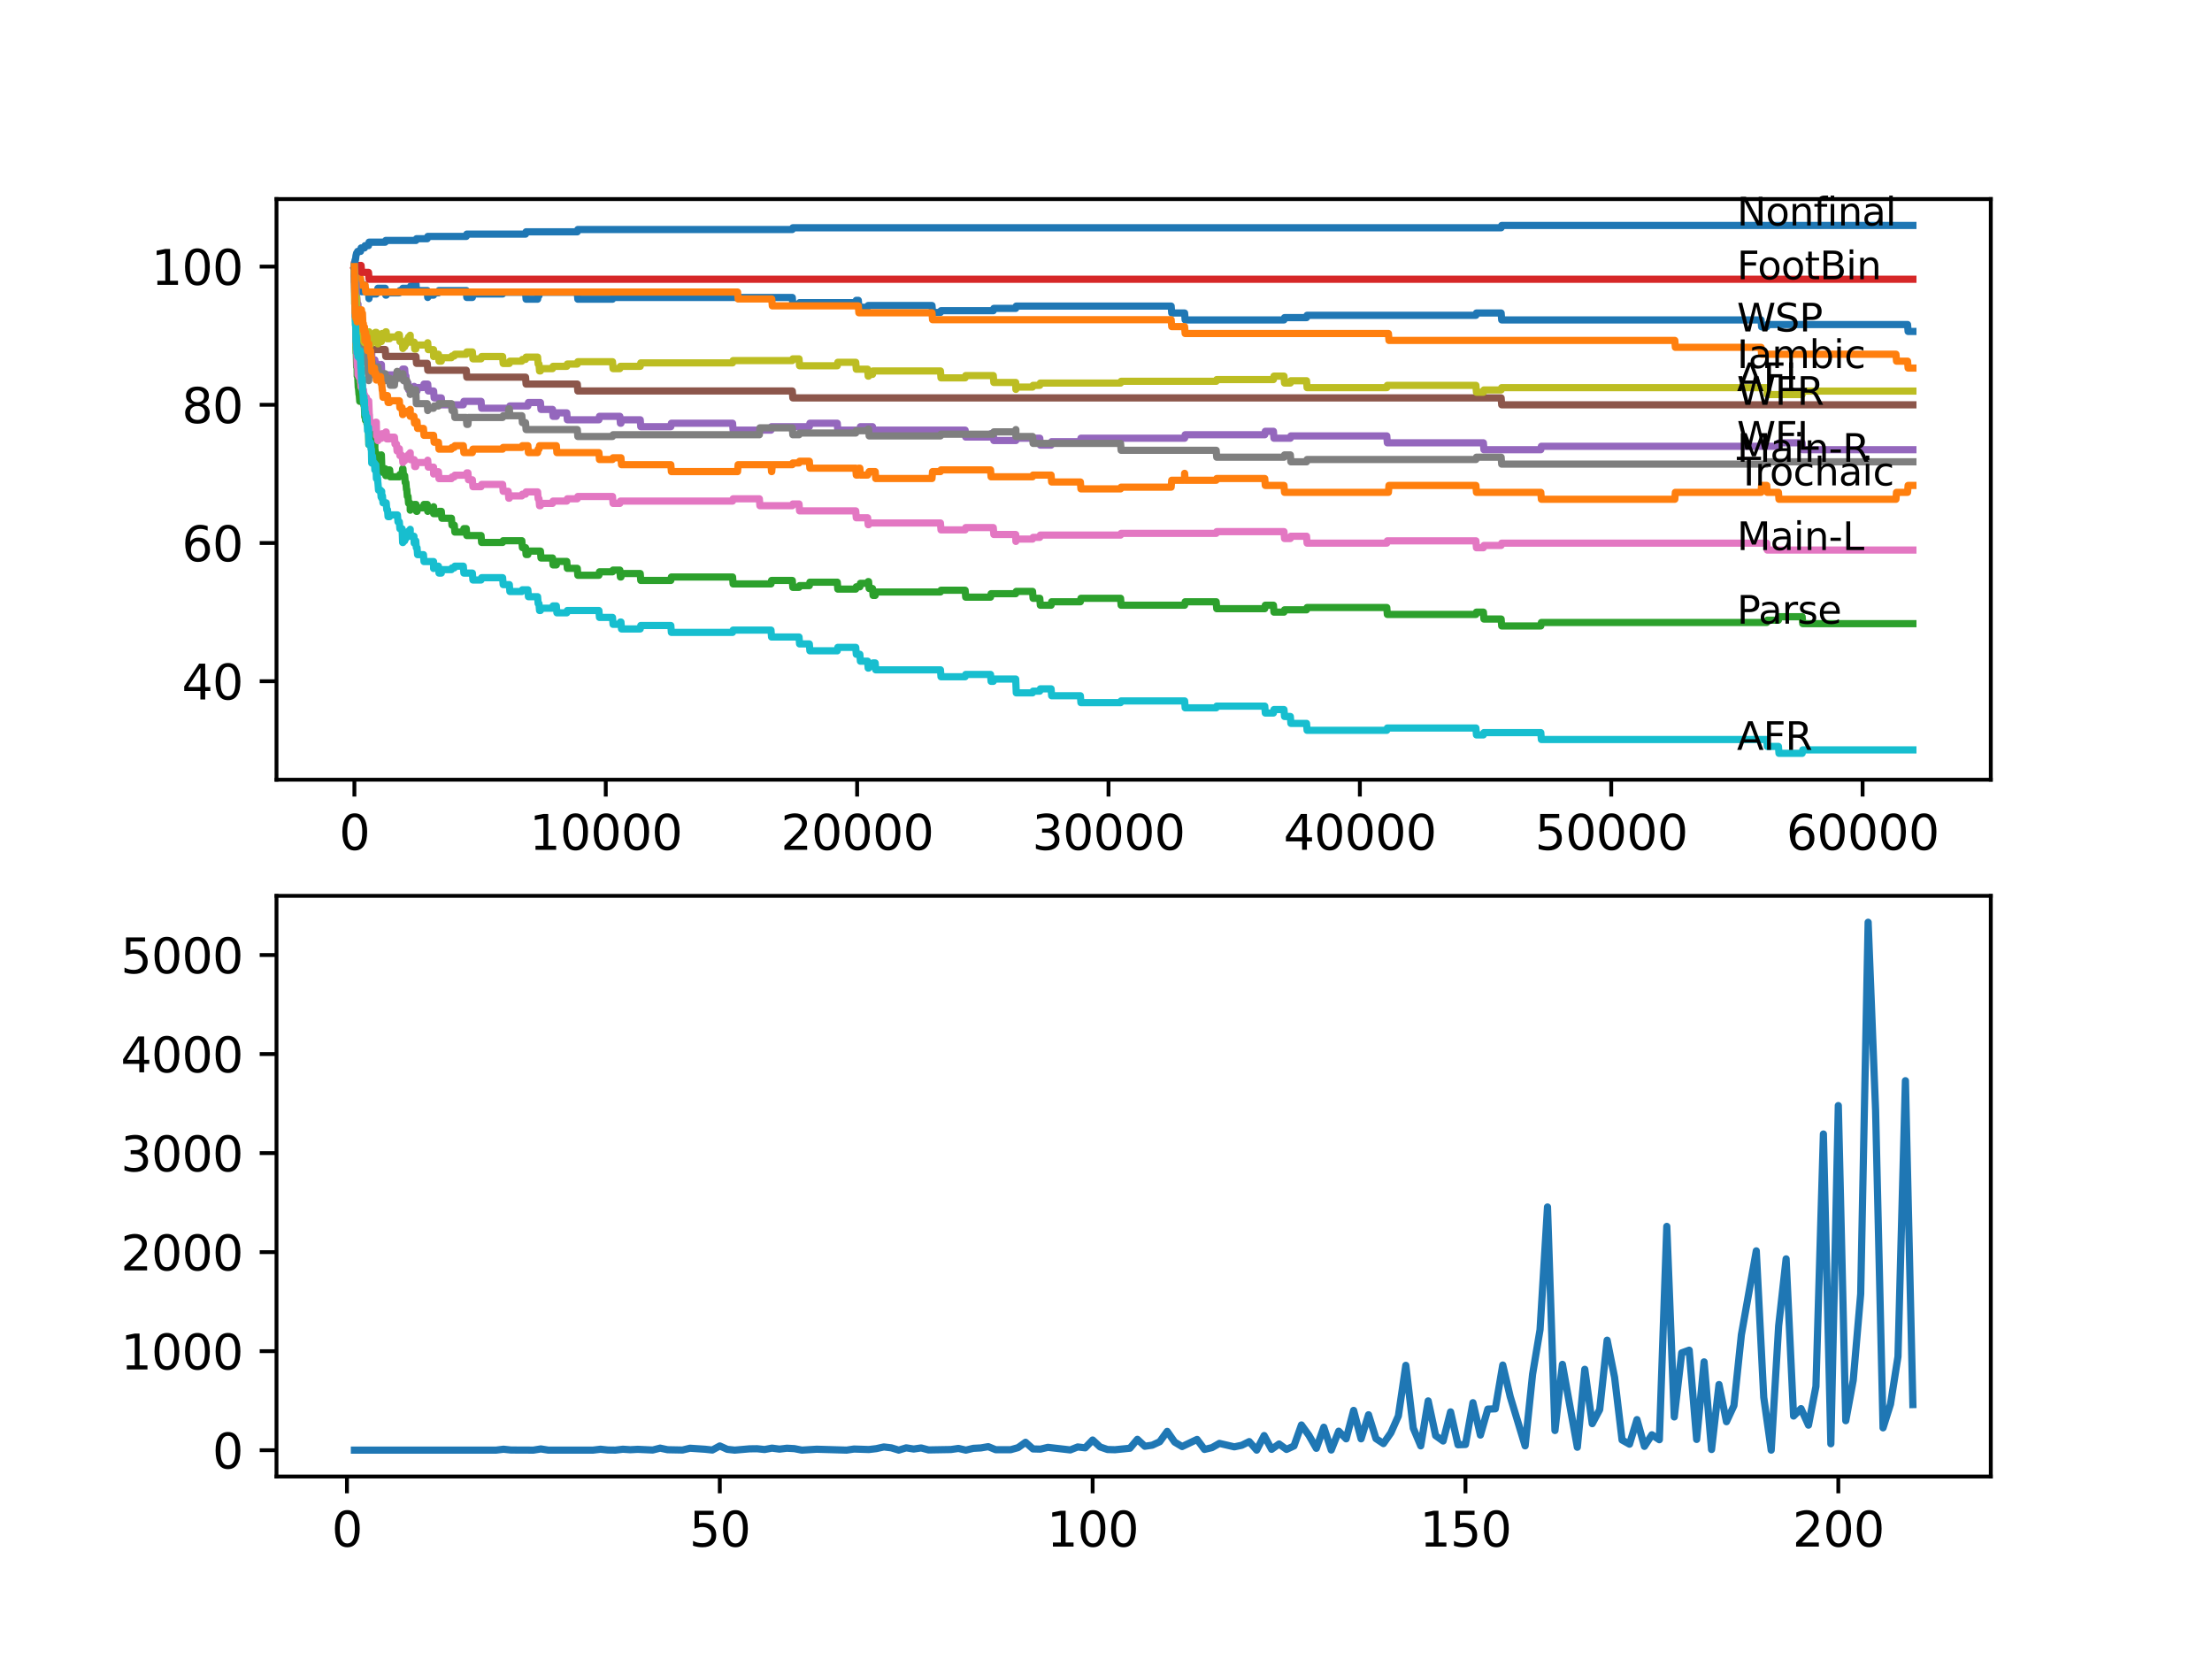 <?xml version="1.0" encoding="utf-8" standalone="no"?>
<!DOCTYPE svg PUBLIC "-//W3C//DTD SVG 1.1//EN"
  "http://www.w3.org/Graphics/SVG/1.1/DTD/svg11.dtd">
<svg xmlns:xlink="http://www.w3.org/1999/xlink" width="460.8pt" height="345.6pt" viewBox="0 0 460.8 345.6" xmlns="http://www.w3.org/2000/svg" version="1.1">
 <defs>
  <style type="text/css">*{stroke-linejoin: round; stroke-linecap: butt}</style>
 </defs>
 <g id="figure_1">
  <g id="patch_1">
   <path d="M 0 345.6 
L 460.8 345.6 
L 460.8 0 
L 0 0 
z
" style="fill: #ffffff"/>
  </g>
  <g id="axes_1">
   <g id="patch_2">
    <path d="M 57.6 162.432 
L 414.72 162.432 
L 414.72 41.472 
L 57.6 41.472 
z
" style="fill: #ffffff"/>
   </g>
   <g id="matplotlib.axis_1">
    <g id="xtick_1">
     <g id="line2d_1">
      <defs>
       <path id="mf7ccaf7103" d="M 0 0 
L 0 3.5 
" style="stroke: #000000; stroke-width: 0.8"/>
      </defs>
      <g>
       <use xlink:href="#mf7ccaf7103" x="73.827" y="162.432" style="stroke: #000000; stroke-width: 0.8"/>
      </g>
     </g>
     <g id="text_1">
      <!-- 0 -->
      <g transform="translate(70.646 177.03)scale(0.1 -0.1)">
       <defs>
        <path id="DejaVuSans-30" d="M 2034 4250 
Q 1547 4250 1301 3770 
Q 1056 3291 1056 2328 
Q 1056 1369 1301 889 
Q 1547 409 2034 409 
Q 2525 409 2770 889 
Q 3016 1369 3016 2328 
Q 3016 3291 2770 3770 
Q 2525 4250 2034 4250 
z
M 2034 4750 
Q 2819 4750 3233 4129 
Q 3647 3509 3647 2328 
Q 3647 1150 3233 529 
Q 2819 -91 2034 -91 
Q 1250 -91 836 529 
Q 422 1150 422 2328 
Q 422 3509 836 4129 
Q 1250 4750 2034 4750 
z
" transform="scale(0.016)"/>
       </defs>
       <use xlink:href="#DejaVuSans-30"/>
      </g>
     </g>
    </g>
    <g id="xtick_2">
     <g id="line2d_2">
      <g>
       <use xlink:href="#mf7ccaf7103" x="126.192" y="162.432" style="stroke: #000000; stroke-width: 0.8"/>
      </g>
     </g>
     <g id="text_2">
      <!-- 10000 -->
      <g transform="translate(110.286 177.03)scale(0.1 -0.1)">
       <defs>
        <path id="DejaVuSans-31" d="M 794 531 
L 1825 531 
L 1825 4091 
L 703 3866 
L 703 4441 
L 1819 4666 
L 2450 4666 
L 2450 531 
L 3481 531 
L 3481 0 
L 794 0 
L 794 531 
z
" transform="scale(0.016)"/>
       </defs>
       <use xlink:href="#DejaVuSans-31"/>
       <use xlink:href="#DejaVuSans-30" x="63.623"/>
       <use xlink:href="#DejaVuSans-30" x="127.246"/>
       <use xlink:href="#DejaVuSans-30" x="190.869"/>
       <use xlink:href="#DejaVuSans-30" x="254.492"/>
      </g>
     </g>
    </g>
    <g id="xtick_3">
     <g id="line2d_3">
      <g>
       <use xlink:href="#mf7ccaf7103" x="178.556" y="162.432" style="stroke: #000000; stroke-width: 0.8"/>
      </g>
     </g>
     <g id="text_3">
      <!-- 20000 -->
      <g transform="translate(162.65 177.03)scale(0.1 -0.1)">
       <defs>
        <path id="DejaVuSans-32" d="M 1228 531 
L 3431 531 
L 3431 0 
L 469 0 
L 469 531 
Q 828 903 1448 1529 
Q 2069 2156 2228 2338 
Q 2531 2678 2651 2914 
Q 2772 3150 2772 3378 
Q 2772 3750 2511 3984 
Q 2250 4219 1831 4219 
Q 1534 4219 1204 4116 
Q 875 4013 500 3803 
L 500 4441 
Q 881 4594 1212 4672 
Q 1544 4750 1819 4750 
Q 2544 4750 2975 4387 
Q 3406 4025 3406 3419 
Q 3406 3131 3298 2873 
Q 3191 2616 2906 2266 
Q 2828 2175 2409 1742 
Q 1991 1309 1228 531 
z
" transform="scale(0.016)"/>
       </defs>
       <use xlink:href="#DejaVuSans-32"/>
       <use xlink:href="#DejaVuSans-30" x="63.623"/>
       <use xlink:href="#DejaVuSans-30" x="127.246"/>
       <use xlink:href="#DejaVuSans-30" x="190.869"/>
       <use xlink:href="#DejaVuSans-30" x="254.492"/>
      </g>
     </g>
    </g>
    <g id="xtick_4">
     <g id="line2d_4">
      <g>
       <use xlink:href="#mf7ccaf7103" x="230.921" y="162.432" style="stroke: #000000; stroke-width: 0.8"/>
      </g>
     </g>
     <g id="text_4">
      <!-- 30000 -->
      <g transform="translate(215.015 177.03)scale(0.1 -0.1)">
       <defs>
        <path id="DejaVuSans-33" d="M 2597 2516 
Q 3050 2419 3304 2112 
Q 3559 1806 3559 1356 
Q 3559 666 3084 287 
Q 2609 -91 1734 -91 
Q 1441 -91 1130 -33 
Q 819 25 488 141 
L 488 750 
Q 750 597 1062 519 
Q 1375 441 1716 441 
Q 2309 441 2620 675 
Q 2931 909 2931 1356 
Q 2931 1769 2642 2001 
Q 2353 2234 1838 2234 
L 1294 2234 
L 1294 2753 
L 1863 2753 
Q 2328 2753 2575 2939 
Q 2822 3125 2822 3475 
Q 2822 3834 2567 4026 
Q 2313 4219 1838 4219 
Q 1578 4219 1281 4162 
Q 984 4106 628 3988 
L 628 4550 
Q 988 4650 1302 4700 
Q 1616 4750 1894 4750 
Q 2613 4750 3031 4423 
Q 3450 4097 3450 3541 
Q 3450 3153 3228 2886 
Q 3006 2619 2597 2516 
z
" transform="scale(0.016)"/>
       </defs>
       <use xlink:href="#DejaVuSans-33"/>
       <use xlink:href="#DejaVuSans-30" x="63.623"/>
       <use xlink:href="#DejaVuSans-30" x="127.246"/>
       <use xlink:href="#DejaVuSans-30" x="190.869"/>
       <use xlink:href="#DejaVuSans-30" x="254.492"/>
      </g>
     </g>
    </g>
    <g id="xtick_5">
     <g id="line2d_5">
      <g>
       <use xlink:href="#mf7ccaf7103" x="283.285" y="162.432" style="stroke: #000000; stroke-width: 0.8"/>
      </g>
     </g>
     <g id="text_5">
      <!-- 40000 -->
      <g transform="translate(267.379 177.03)scale(0.1 -0.1)">
       <defs>
        <path id="DejaVuSans-34" d="M 2419 4116 
L 825 1625 
L 2419 1625 
L 2419 4116 
z
M 2253 4666 
L 3047 4666 
L 3047 1625 
L 3713 1625 
L 3713 1100 
L 3047 1100 
L 3047 0 
L 2419 0 
L 2419 1100 
L 313 1100 
L 313 1709 
L 2253 4666 
z
" transform="scale(0.016)"/>
       </defs>
       <use xlink:href="#DejaVuSans-34"/>
       <use xlink:href="#DejaVuSans-30" x="63.623"/>
       <use xlink:href="#DejaVuSans-30" x="127.246"/>
       <use xlink:href="#DejaVuSans-30" x="190.869"/>
       <use xlink:href="#DejaVuSans-30" x="254.492"/>
      </g>
     </g>
    </g>
    <g id="xtick_6">
     <g id="line2d_6">
      <g>
       <use xlink:href="#mf7ccaf7103" x="335.65" y="162.432" style="stroke: #000000; stroke-width: 0.8"/>
      </g>
     </g>
     <g id="text_6">
      <!-- 50000 -->
      <g transform="translate(319.744 177.03)scale(0.1 -0.1)">
       <defs>
        <path id="DejaVuSans-35" d="M 691 4666 
L 3169 4666 
L 3169 4134 
L 1269 4134 
L 1269 2991 
Q 1406 3038 1543 3061 
Q 1681 3084 1819 3084 
Q 2600 3084 3056 2656 
Q 3513 2228 3513 1497 
Q 3513 744 3044 326 
Q 2575 -91 1722 -91 
Q 1428 -91 1123 -41 
Q 819 9 494 109 
L 494 744 
Q 775 591 1075 516 
Q 1375 441 1709 441 
Q 2250 441 2565 725 
Q 2881 1009 2881 1497 
Q 2881 1984 2565 2268 
Q 2250 2553 1709 2553 
Q 1456 2553 1204 2497 
Q 953 2441 691 2322 
L 691 4666 
z
" transform="scale(0.016)"/>
       </defs>
       <use xlink:href="#DejaVuSans-35"/>
       <use xlink:href="#DejaVuSans-30" x="63.623"/>
       <use xlink:href="#DejaVuSans-30" x="127.246"/>
       <use xlink:href="#DejaVuSans-30" x="190.869"/>
       <use xlink:href="#DejaVuSans-30" x="254.492"/>
      </g>
     </g>
    </g>
    <g id="xtick_7">
     <g id="line2d_7">
      <g>
       <use xlink:href="#mf7ccaf7103" x="388.014" y="162.432" style="stroke: #000000; stroke-width: 0.8"/>
      </g>
     </g>
     <g id="text_7">
      <!-- 60000 -->
      <g transform="translate(372.108 177.03)scale(0.1 -0.1)">
       <defs>
        <path id="DejaVuSans-36" d="M 2113 2584 
Q 1688 2584 1439 2293 
Q 1191 2003 1191 1497 
Q 1191 994 1439 701 
Q 1688 409 2113 409 
Q 2538 409 2786 701 
Q 3034 994 3034 1497 
Q 3034 2003 2786 2293 
Q 2538 2584 2113 2584 
z
M 3366 4563 
L 3366 3988 
Q 3128 4100 2886 4159 
Q 2644 4219 2406 4219 
Q 1781 4219 1451 3797 
Q 1122 3375 1075 2522 
Q 1259 2794 1537 2939 
Q 1816 3084 2150 3084 
Q 2853 3084 3261 2657 
Q 3669 2231 3669 1497 
Q 3669 778 3244 343 
Q 2819 -91 2113 -91 
Q 1303 -91 875 529 
Q 447 1150 447 2328 
Q 447 3434 972 4092 
Q 1497 4750 2381 4750 
Q 2619 4750 2861 4703 
Q 3103 4656 3366 4563 
z
" transform="scale(0.016)"/>
       </defs>
       <use xlink:href="#DejaVuSans-36"/>
       <use xlink:href="#DejaVuSans-30" x="63.623"/>
       <use xlink:href="#DejaVuSans-30" x="127.246"/>
       <use xlink:href="#DejaVuSans-30" x="190.869"/>
       <use xlink:href="#DejaVuSans-30" x="254.492"/>
      </g>
     </g>
    </g>
   </g>
   <g id="matplotlib.axis_2">
    <g id="ytick_1">
     <g id="line2d_8">
      <defs>
       <path id="mc806ac4991" d="M 0 0 
L -3.5 0 
" style="stroke: #000000; stroke-width: 0.8"/>
      </defs>
      <g>
       <use xlink:href="#mc806ac4991" x="57.6" y="141.914" style="stroke: #000000; stroke-width: 0.8"/>
      </g>
     </g>
     <g id="text_8">
      <!-- 40 -->
      <g transform="translate(37.875 145.713)scale(0.1 -0.1)">
       <use xlink:href="#DejaVuSans-34"/>
       <use xlink:href="#DejaVuSans-30" x="63.623"/>
      </g>
     </g>
    </g>
    <g id="ytick_2">
     <g id="line2d_9">
      <g>
       <use xlink:href="#mc806ac4991" x="57.6" y="113.121" style="stroke: #000000; stroke-width: 0.8"/>
      </g>
     </g>
     <g id="text_9">
      <!-- 60 -->
      <g transform="translate(37.875 116.92)scale(0.1 -0.1)">
       <use xlink:href="#DejaVuSans-36"/>
       <use xlink:href="#DejaVuSans-30" x="63.623"/>
      </g>
     </g>
    </g>
    <g id="ytick_3">
     <g id="line2d_10">
      <g>
       <use xlink:href="#mc806ac4991" x="57.6" y="84.329" style="stroke: #000000; stroke-width: 0.8"/>
      </g>
     </g>
     <g id="text_10">
      <!-- 80 -->
      <g transform="translate(37.875 88.128)scale(0.1 -0.1)">
       <defs>
        <path id="DejaVuSans-38" d="M 2034 2216 
Q 1584 2216 1326 1975 
Q 1069 1734 1069 1313 
Q 1069 891 1326 650 
Q 1584 409 2034 409 
Q 2484 409 2743 651 
Q 3003 894 3003 1313 
Q 3003 1734 2745 1975 
Q 2488 2216 2034 2216 
z
M 1403 2484 
Q 997 2584 770 2862 
Q 544 3141 544 3541 
Q 544 4100 942 4425 
Q 1341 4750 2034 4750 
Q 2731 4750 3128 4425 
Q 3525 4100 3525 3541 
Q 3525 3141 3298 2862 
Q 3072 2584 2669 2484 
Q 3125 2378 3379 2068 
Q 3634 1759 3634 1313 
Q 3634 634 3220 271 
Q 2806 -91 2034 -91 
Q 1263 -91 848 271 
Q 434 634 434 1313 
Q 434 1759 690 2068 
Q 947 2378 1403 2484 
z
M 1172 3481 
Q 1172 3119 1398 2916 
Q 1625 2713 2034 2713 
Q 2441 2713 2670 2916 
Q 2900 3119 2900 3481 
Q 2900 3844 2670 4047 
Q 2441 4250 2034 4250 
Q 1625 4250 1398 4047 
Q 1172 3844 1172 3481 
z
" transform="scale(0.016)"/>
       </defs>
       <use xlink:href="#DejaVuSans-38"/>
       <use xlink:href="#DejaVuSans-30" x="63.623"/>
      </g>
     </g>
    </g>
    <g id="ytick_4">
     <g id="line2d_11">
      <g>
       <use xlink:href="#mc806ac4991" x="57.6" y="55.536" style="stroke: #000000; stroke-width: 0.8"/>
      </g>
     </g>
     <g id="text_11">
      <!-- 100 -->
      <g transform="translate(31.512 59.335)scale(0.1 -0.1)">
       <use xlink:href="#DejaVuSans-31"/>
       <use xlink:href="#DejaVuSans-30" x="63.623"/>
       <use xlink:href="#DejaVuSans-30" x="127.246"/>
      </g>
     </g>
    </g>
   </g>
   <g id="line2d_12">
    <path d="M 73.833 55.248 
L 73.838 55.248 
L 73.848 54.768 
L 73.869 58.727 
L 73.937 56.208 
L 73.948 56.208 
L 74.063 57.887 
L 74.115 57.887 
L 74.147 56.208 
L 74.178 59.087 
L 74.21 59.087 
L 74.241 59.087 
L 74.356 57.887 
L 74.367 57.887 
L 74.393 57.407 
L 74.398 58.847 
L 74.466 58.847 
L 74.561 58.847 
L 74.676 58.367 
L 75.105 58.367 
L 75.147 59.807 
L 75.215 59.327 
L 75.22 59.327 
L 75.336 60.767 
L 75.503 60.767 
L 75.618 60.287 
L 75.734 60.287 
L 75.849 59.807 
L 75.927 59.807 
L 75.933 59.327 
L 75.938 60.767 
L 76.027 60.767 
L 76.765 60.767 
L 76.865 62.206 
L 76.875 61.726 
L 76.964 61.726 
L 77.079 61.246 
L 78.394 61.246 
L 78.509 60.527 
L 78.614 60.527 
L 78.729 60.047 
L 80.247 60.047 
L 80.363 61.486 
L 80.457 61.486 
L 80.572 61.007 
L 83.19 61.007 
L 83.305 60.527 
L 83.803 60.527 
L 83.918 60.047 
L 85.458 60.047 
L 85.573 59.567 
L 86.28 59.567 
L 86.395 59.087 
L 86.652 59.087 
L 86.767 60.527 
L 89.003 60.527 
L 89.102 61.966 
L 89.113 61.486 
L 90.317 61.486 
L 90.432 61.007 
L 91.333 61.007 
L 91.448 60.527 
L 97.13 60.527 
L 97.245 61.966 
L 98.402 61.966 
L 98.517 61.246 
L 104.702 61.246 
L 104.817 60.887 
L 109.477 60.887 
L 109.592 62.326 
L 111.991 62.326 
L 112.106 61.606 
L 112.279 61.606 
L 112.394 60.887 
L 120.259 60.887 
L 120.374 62.326 
L 127.595 62.326 
L 127.711 61.966 
L 165.046 61.966 
L 165.162 63.406 
L 166.45 63.406 
L 166.565 63.046 
L 178.263 63.046 
L 178.378 62.566 
L 178.803 62.566 
L 178.918 64.006 
L 180.74 64.006 
L 180.855 63.646 
L 194.151 63.646 
L 194.266 65.086 
L 195.91 65.086 
L 196.025 64.726 
L 206.917 64.726 
L 207.032 64.246 
L 211.588 64.246 
L 211.703 63.766 
L 243.975 63.766 
L 244.091 65.205 
L 246.772 65.205 
L 246.887 66.645 
L 267.477 66.645 
L 267.592 66.165 
L 272.174 66.165 
L 272.289 65.685 
L 307.457 65.685 
L 307.572 65.205 
L 312.714 65.205 
L 312.829 66.645 
L 366.859 66.645 
L 366.974 68.085 
L 368.043 68.085 
L 368.158 67.605 
L 397.377 67.605 
L 397.492 69.044 
L 398.487 69.044 
L 398.487 69.044 
" clip-path="url(#p5d354f2149)" style="fill: none; stroke: #1f77b4; stroke-width: 1.5; stroke-linecap: square"/>
   </g>
   <g id="line2d_13">
    <path d="M 73.833 55.248 
L 73.848 54.72 
L 73.869 57.24 
L 73.937 55.44 
L 73.948 55.44 
L 73.958 58.319 
L 74.063 57.959 
L 75.105 57.959 
L 75.22 59.399 
L 76.069 59.399 
L 76.184 60.839 
L 153.647 60.839 
L 153.762 62.278 
L 160.768 62.278 
L 160.883 63.718 
L 178.803 63.718 
L 178.918 65.157 
L 194.151 65.157 
L 194.266 66.597 
L 243.975 66.597 
L 244.091 68.037 
L 246.772 68.037 
L 246.887 69.476 
L 289.234 69.476 
L 289.349 70.916 
L 348.893 70.916 
L 349.008 72.356 
L 366.859 72.356 
L 366.974 73.795 
L 394.963 73.795 
L 395.078 75.235 
L 397.377 75.235 
L 397.492 76.675 
L 398.487 76.675 
L 398.487 76.675 
" clip-path="url(#p5d354f2149)" style="fill: none; stroke: #ff7f0e; stroke-width: 1.5; stroke-linecap: square"/>
   </g>
   <g id="line2d_14">
    <path d="M 73.833 56.976 
L 73.896 63.334 
L 73.964 62.734 
L 74.016 62.254 
L 74.032 65.133 
L 74.042 64.414 
L 74.184 73.531 
L 74.225 73.531 
L 74.294 76.411 
L 74.341 75.931 
L 74.367 75.931 
L 74.393 75.451 
L 74.409 78.33 
L 74.451 78.33 
L 74.513 78.33 
L 74.629 80.729 
L 74.676 80.729 
L 74.791 82.169 
L 74.828 82.169 
L 74.943 83.609 
L 75.105 83.609 
L 75.226 82.769 
L 75.299 82.769 
L 75.336 82.049 
L 75.341 83.489 
L 75.404 83.489 
L 75.503 83.489 
L 75.624 82.289 
L 75.692 82.289 
L 75.807 84.449 
L 75.896 84.449 
L 75.995 86.848 
L 76.011 86.128 
L 76.032 86.128 
L 76.147 87.568 
L 76.152 87.568 
L 76.268 86.848 
L 76.325 86.848 
L 76.44 88.288 
L 76.451 88.288 
L 76.571 86.848 
L 76.582 86.848 
L 76.702 89.727 
L 76.765 89.727 
L 76.828 92.606 
L 76.88 91.407 
L 76.964 91.407 
L 77.064 90.927 
L 77.179 92.366 
L 77.184 92.366 
L 77.299 91.647 
L 77.373 91.647 
L 77.435 90.207 
L 77.467 93.086 
L 77.472 93.086 
L 78.017 93.086 
L 78.085 92.366 
L 78.09 93.806 
L 78.121 93.806 
L 78.142 93.806 
L 78.258 95.246 
L 78.294 95.246 
L 78.409 94.526 
L 78.441 94.526 
L 78.556 95.966 
L 78.614 95.966 
L 78.729 95.486 
L 79.279 95.486 
L 79.394 94.766 
L 79.451 94.766 
L 79.572 98.365 
L 79.671 98.365 
L 79.787 97.645 
L 80.247 97.645 
L 80.363 99.085 
L 80.457 99.085 
L 80.572 98.605 
L 80.724 98.605 
L 80.839 97.885 
L 81.174 97.885 
L 81.289 99.325 
L 83.19 99.325 
L 83.305 98.845 
L 83.761 98.845 
L 83.876 97.645 
L 83.939 97.645 
L 84.054 99.085 
L 84.3 99.085 
L 84.416 100.524 
L 84.557 100.524 
L 84.672 101.964 
L 84.735 101.964 
L 84.85 103.404 
L 84.997 103.404 
L 85.112 104.843 
L 85.452 104.843 
L 85.458 106.283 
L 85.562 105.803 
L 86.233 105.803 
L 86.348 105.083 
L 86.652 105.083 
L 86.767 106.523 
L 86.877 106.523 
L 86.992 105.803 
L 88.212 105.803 
L 88.327 105.083 
L 89.003 105.083 
L 89.102 106.523 
L 89.113 106.043 
L 90.317 106.043 
L 90.328 105.563 
L 90.333 107.003 
L 90.417 107.003 
L 91.333 107.003 
L 91.448 106.523 
L 91.935 106.523 
L 92.05 107.962 
L 94.04 107.962 
L 94.155 109.402 
L 94.642 109.402 
L 94.758 110.842 
L 96.517 110.842 
L 96.632 110.122 
L 97.13 110.122 
L 97.245 111.562 
L 100.214 111.562 
L 100.329 113.001 
L 104.702 113.001 
L 104.817 112.641 
L 108.707 112.641 
L 108.823 114.081 
L 109.477 114.081 
L 109.592 115.52 
L 109.964 115.52 
L 110.079 114.801 
L 112.582 114.801 
L 112.698 116.24 
L 115.096 116.24 
L 115.211 117.68 
L 115.897 117.68 
L 116.012 116.96 
L 118.07 116.96 
L 118.185 118.4 
L 120.259 118.4 
L 120.374 119.839 
L 124.762 119.839 
L 124.878 119.12 
L 127.595 119.12 
L 127.711 118.76 
L 129.124 118.76 
L 129.24 120.199 
L 129.355 120.199 
L 129.47 119.479 
L 133.371 119.479 
L 133.486 120.919 
L 139.744 120.919 
L 139.859 120.199 
L 152.605 120.199 
L 152.72 121.639 
L 160.611 121.639 
L 160.726 120.919 
L 165.046 120.919 
L 165.162 122.359 
L 166.45 122.359 
L 166.565 121.999 
L 168.597 121.999 
L 168.712 121.279 
L 174.414 121.279 
L 174.53 122.719 
L 178.263 122.719 
L 178.378 122.239 
L 179.122 122.239 
L 179.237 121.519 
L 180.74 121.519 
L 180.855 121.159 
L 180.944 121.159 
L 181.059 122.599 
L 181.761 122.599 
L 181.876 124.038 
L 182.316 124.038 
L 182.431 123.318 
L 195.91 123.318 
L 196.025 122.959 
L 201.057 122.959 
L 201.173 124.398 
L 206.346 124.398 
L 206.461 123.678 
L 211.588 123.678 
L 211.703 123.199 
L 215.096 123.199 
L 215.212 124.638 
L 216.604 124.638 
L 216.72 126.078 
L 218.961 126.078 
L 219.076 125.358 
L 225.061 125.358 
L 225.177 124.638 
L 233.434 124.638 
L 233.55 126.078 
L 246.777 126.078 
L 246.892 125.358 
L 253.354 125.358 
L 253.469 126.798 
L 263.471 126.798 
L 263.586 126.078 
L 265.277 126.078 
L 265.392 127.517 
L 267.477 127.517 
L 267.592 127.038 
L 272.174 127.038 
L 272.289 126.558 
L 288.894 126.558 
L 289.009 127.997 
L 307.457 127.997 
L 307.572 127.517 
L 309.017 127.517 
L 309.133 128.957 
L 312.714 128.957 
L 312.829 130.397 
L 320.977 130.397 
L 321.093 129.677 
L 368.043 129.677 
L 368.158 129.197 
L 370.478 129.197 
L 370.593 128.477 
L 375.426 128.477 
L 375.541 129.917 
L 398.487 129.917 
L 398.487 129.917 
" clip-path="url(#p5d354f2149)" style="fill: none; stroke: #2ca02c; stroke-width: 1.5; stroke-linecap: square"/>
   </g>
   <g id="line2d_15">
    <path d="M 73.833 55.536 
L 73.948 55.296 
L 75.22 55.296 
L 75.336 56.736 
L 76.765 56.736 
L 76.88 58.175 
L 398.487 58.175 
L 398.487 58.175 
" clip-path="url(#p5d354f2149)" style="fill: none; stroke: #d62728; stroke-width: 1.5; stroke-linecap: square"/>
   </g>
   <g id="line2d_16">
    <path d="M 73.833 56.976 
L 73.843 56.976 
L 73.911 60.935 
L 73.964 59.735 
L 74.037 59.735 
L 74.152 59.015 
L 74.168 59.015 
L 74.288 61.894 
L 74.32 61.894 
L 74.435 63.334 
L 74.571 63.334 
L 74.692 66.213 
L 74.765 66.213 
L 74.817 65.733 
L 74.833 68.613 
L 74.849 68.613 
L 75.053 68.613 
L 75.1 68.133 
L 75.105 69.572 
L 75.152 69.572 
L 75.22 69.572 
L 75.336 68.493 
L 75.446 69.932 
L 75.561 69.452 
L 75.608 69.452 
L 75.692 68.733 
L 75.697 70.172 
L 75.718 69.452 
L 75.734 69.452 
L 75.833 72.332 
L 75.849 71.852 
L 75.896 71.852 
L 75.995 73.291 
L 76.006 72.572 
L 76.152 72.572 
L 76.268 71.852 
L 76.325 71.852 
L 76.44 73.291 
L 76.451 73.291 
L 76.571 71.852 
L 76.781 71.852 
L 76.828 73.291 
L 76.891 72.572 
L 76.964 72.572 
L 77.085 75.451 
L 77.184 75.451 
L 77.299 74.731 
L 77.373 74.731 
L 77.435 73.291 
L 77.467 76.171 
L 77.472 76.171 
L 77.598 76.171 
L 77.713 75.691 
L 78.017 75.691 
L 78.085 74.971 
L 78.09 76.411 
L 78.121 76.411 
L 78.294 76.411 
L 78.409 75.691 
L 78.441 75.691 
L 78.556 77.13 
L 78.739 77.13 
L 78.854 76.651 
L 79.279 76.651 
L 79.394 75.931 
L 79.451 75.931 
L 79.572 79.53 
L 79.671 79.53 
L 79.787 78.81 
L 80.724 78.81 
L 80.839 78.09 
L 82.792 78.09 
L 82.907 77.61 
L 83.761 77.61 
L 83.876 76.89 
L 84.3 76.89 
L 84.416 78.33 
L 84.557 78.33 
L 84.672 79.77 
L 84.997 79.77 
L 85.112 81.209 
L 86.233 81.209 
L 86.28 80.49 
L 86.285 81.929 
L 86.337 81.929 
L 86.61 81.929 
L 86.725 81.449 
L 86.877 81.449 
L 86.992 80.729 
L 88.212 80.729 
L 88.327 80.01 
L 89.102 80.01 
L 89.217 81.449 
L 90.328 81.449 
L 90.443 82.889 
L 91.935 82.889 
L 92.05 84.329 
L 96.517 84.329 
L 96.632 83.609 
L 100.214 83.609 
L 100.329 85.048 
L 106.1 85.048 
L 106.215 84.568 
L 109.964 84.568 
L 110.079 83.849 
L 112.582 83.849 
L 112.698 85.288 
L 115.096 85.288 
L 115.211 86.728 
L 115.897 86.728 
L 116.012 86.008 
L 118.07 86.008 
L 118.185 87.448 
L 124.762 87.448 
L 124.878 86.728 
L 129.124 86.728 
L 129.24 88.168 
L 129.355 88.168 
L 129.47 87.448 
L 133.371 87.448 
L 133.486 88.887 
L 139.744 88.887 
L 139.859 88.168 
L 152.605 88.168 
L 152.72 89.607 
L 160.611 89.607 
L 160.726 88.887 
L 168.597 88.887 
L 168.712 88.168 
L 174.414 88.168 
L 174.53 89.607 
L 179.122 89.607 
L 179.237 88.887 
L 181.761 88.887 
L 181.876 90.327 
L 182.316 90.327 
L 182.431 89.607 
L 201.057 89.607 
L 201.173 91.047 
L 206.346 91.047 
L 206.461 90.327 
L 206.917 90.327 
L 207.032 91.767 
L 211.625 91.767 
L 211.74 91.287 
L 216.604 91.287 
L 216.72 92.726 
L 218.961 92.726 
L 219.076 92.007 
L 225.061 92.007 
L 225.177 91.287 
L 246.777 91.287 
L 246.892 90.567 
L 263.471 90.567 
L 263.586 89.847 
L 265.277 89.847 
L 265.392 91.287 
L 268.801 91.287 
L 268.917 90.807 
L 288.894 90.807 
L 289.009 92.247 
L 309.017 92.247 
L 309.133 93.686 
L 320.977 93.686 
L 321.093 92.966 
L 370.478 92.966 
L 370.593 92.247 
L 375.426 92.247 
L 375.541 93.686 
L 398.487 93.686 
L 398.487 93.686 
" clip-path="url(#p5d354f2149)" style="fill: none; stroke: #9467bd; stroke-width: 1.5; stroke-linecap: square"/>
   </g>
   <g id="line2d_17">
    <path d="M 73.833 55.536 
L 73.964 61.294 
L 74.042 61.294 
L 74.163 64.174 
L 74.173 64.174 
L 74.288 65.613 
L 74.393 65.613 
L 74.508 67.053 
L 75.105 67.053 
L 75.226 69.932 
L 75.933 69.932 
L 76.048 71.372 
L 76.765 71.372 
L 76.88 72.812 
L 80.247 72.812 
L 80.363 74.251 
L 86.652 74.251 
L 86.767 75.691 
L 89.003 75.691 
L 89.118 77.13 
L 97.13 77.13 
L 97.245 78.57 
L 109.477 78.57 
L 109.592 80.01 
L 120.259 80.01 
L 120.374 81.449 
L 165.046 81.449 
L 165.162 82.889 
L 312.714 82.889 
L 312.829 84.329 
L 398.487 84.329 
L 398.487 84.329 
" clip-path="url(#p5d354f2149)" style="fill: none; stroke: #8c564b; stroke-width: 1.5; stroke-linecap: square"/>
   </g>
   <g id="line2d_18">
    <path d="M 73.833 55.248 
L 73.838 55.248 
L 73.985 65.877 
L 74.016 65.877 
L 74.047 64.678 
L 74.053 66.117 
L 74.115 66.117 
L 74.246 71.996 
L 74.294 71.996 
L 74.393 76.315 
L 74.414 75.595 
L 74.513 75.595 
L 74.54 75.235 
L 74.566 78.114 
L 74.592 77.634 
L 74.765 77.634 
L 74.817 77.154 
L 74.822 78.594 
L 74.864 78.594 
L 75.053 78.594 
L 75.1 78.114 
L 75.105 79.554 
L 75.147 79.194 
L 75.22 80.633 
L 75.257 80.274 
L 75.446 80.274 
L 75.503 79.794 
L 75.508 81.233 
L 75.545 81.233 
L 75.734 81.233 
L 75.833 82.673 
L 75.844 82.193 
L 75.927 82.193 
L 75.933 83.633 
L 76.037 82.793 
L 76.325 82.793 
L 76.44 84.233 
L 76.582 84.233 
L 76.702 83.513 
L 76.807 83.513 
L 76.927 86.392 
L 76.959 86.392 
L 77.064 89.271 
L 77.074 88.791 
L 77.598 88.791 
L 77.713 88.312 
L 78.142 88.312 
L 78.258 87.952 
L 78.394 87.952 
L 78.441 90.831 
L 78.509 90.351 
L 78.614 90.351 
L 78.729 91.791 
L 78.739 91.791 
L 78.854 91.311 
L 79.451 91.311 
L 79.572 90.351 
L 80.247 90.351 
L 80.363 89.991 
L 80.457 89.991 
L 80.572 91.431 
L 81.174 91.431 
L 81.289 91.071 
L 82.169 91.071 
L 82.284 92.51 
L 82.599 92.51 
L 82.714 93.95 
L 82.792 93.95 
L 82.907 93.47 
L 83.19 93.47 
L 83.305 94.91 
L 83.803 94.91 
L 83.918 96.349 
L 83.939 96.349 
L 84.054 95.99 
L 84.3 95.99 
L 84.416 95.51 
L 84.735 95.51 
L 84.85 95.15 
L 84.997 95.15 
L 85.112 94.67 
L 85.452 94.67 
L 85.458 94.31 
L 85.463 95.75 
L 85.547 95.75 
L 86.28 95.75 
L 86.395 97.189 
L 86.61 97.189 
L 86.725 96.349 
L 89.003 96.349 
L 89.102 95.87 
L 89.217 97.309 
L 90.317 97.309 
L 90.328 98.749 
L 90.427 98.269 
L 91.333 98.269 
L 91.448 99.709 
L 94.04 99.709 
L 94.155 99.349 
L 94.642 99.349 
L 94.758 98.989 
L 97.13 98.989 
L 97.245 98.509 
L 97.481 98.509 
L 97.596 99.949 
L 98.402 99.949 
L 98.517 101.388 
L 100.214 101.388 
L 100.329 100.908 
L 104.702 100.908 
L 104.817 102.348 
L 105.869 102.348 
L 105.985 103.788 
L 106.1 103.788 
L 106.215 103.308 
L 108.707 103.308 
L 108.823 102.948 
L 109.477 102.948 
L 109.592 102.468 
L 111.991 102.468 
L 112.106 103.907 
L 112.279 103.907 
L 112.394 105.347 
L 112.582 105.347 
L 112.698 104.867 
L 115.096 104.867 
L 115.211 104.387 
L 118.07 104.387 
L 118.185 103.907 
L 120.259 103.907 
L 120.374 103.428 
L 127.595 103.428 
L 127.711 104.867 
L 129.124 104.867 
L 129.24 104.387 
L 152.605 104.387 
L 152.72 103.907 
L 158.187 103.907 
L 158.302 105.347 
L 165.046 105.347 
L 165.162 104.987 
L 166.45 104.987 
L 166.565 106.427 
L 178.263 106.427 
L 178.378 107.866 
L 180.74 107.866 
L 180.855 109.306 
L 180.944 109.306 
L 181.059 108.946 
L 195.91 108.946 
L 196.025 110.386 
L 201.057 110.386 
L 201.173 109.906 
L 206.917 109.906 
L 207.032 111.346 
L 211.588 111.346 
L 211.625 112.785 
L 211.698 112.305 
L 215.096 112.305 
L 215.212 111.945 
L 216.604 111.945 
L 216.72 111.466 
L 233.434 111.466 
L 233.55 111.106 
L 253.354 111.106 
L 253.469 110.746 
L 267.477 110.746 
L 267.592 112.185 
L 268.801 112.185 
L 268.917 111.705 
L 272.174 111.705 
L 272.289 113.145 
L 288.894 113.145 
L 289.009 112.665 
L 307.457 112.665 
L 307.572 114.105 
L 309.017 114.105 
L 309.133 113.625 
L 312.714 113.625 
L 312.829 113.145 
L 368.043 113.145 
L 368.158 114.585 
L 398.487 114.585 
L 398.487 114.585 
" clip-path="url(#p5d354f2149)" style="fill: none; stroke: #e377c2; stroke-width: 1.5; stroke-linecap: square"/>
   </g>
   <g id="line2d_19">
    <path d="M 73.833 56.976 
L 73.843 56.256 
L 73.88 57.815 
L 73.89 57.815 
L 73.964 60.335 
L 73.922 57.455 
L 74.006 59.855 
L 74.016 59.855 
L 74.152 67.053 
L 74.157 67.053 
L 74.241 65.133 
L 74.267 66.573 
L 74.294 66.573 
L 74.393 64.894 
L 74.403 66.333 
L 74.524 69.212 
L 74.54 69.212 
L 74.655 67.293 
L 74.765 67.293 
L 74.817 68.733 
L 74.875 68.013 
L 75.053 68.013 
L 75.147 70.172 
L 75.168 69.692 
L 75.22 69.692 
L 75.336 71.132 
L 75.446 71.132 
L 75.503 72.572 
L 75.556 72.092 
L 75.734 72.092 
L 75.833 71.612 
L 75.948 74.011 
L 76.032 74.011 
L 76.147 75.451 
L 76.325 75.451 
L 76.44 74.971 
L 76.582 74.971 
L 76.702 77.85 
L 76.765 77.85 
L 76.807 79.29 
L 76.87 77.37 
L 76.959 77.37 
L 77.074 75.451 
L 77.598 75.451 
L 77.713 76.89 
L 78.142 76.89 
L 78.258 78.33 
L 78.425 78.33 
L 78.54 76.89 
L 78.614 76.89 
L 78.729 76.411 
L 78.739 76.411 
L 78.854 77.85 
L 80.247 77.85 
L 80.363 79.29 
L 80.457 79.29 
L 80.572 78.81 
L 81.174 78.81 
L 81.289 80.25 
L 82.169 80.25 
L 82.284 78.81 
L 82.599 78.81 
L 82.714 77.37 
L 82.792 77.37 
L 82.907 78.81 
L 83.19 78.81 
L 83.305 78.33 
L 83.803 78.33 
L 83.918 77.85 
L 83.939 77.85 
L 84.054 79.29 
L 84.735 79.29 
L 84.85 80.729 
L 85.452 80.729 
L 85.458 82.169 
L 85.562 81.689 
L 86.28 81.689 
L 86.395 81.209 
L 86.61 81.209 
L 86.73 84.089 
L 89.003 84.089 
L 89.102 85.528 
L 89.113 85.048 
L 90.317 85.048 
L 90.432 84.568 
L 91.333 84.568 
L 91.448 84.089 
L 94.04 84.089 
L 94.155 85.528 
L 94.642 85.528 
L 94.758 86.968 
L 97.13 86.968 
L 97.245 88.407 
L 97.481 88.407 
L 97.596 86.968 
L 104.702 86.968 
L 104.817 86.608 
L 105.869 86.608 
L 105.985 85.168 
L 106.1 85.168 
L 106.215 86.608 
L 108.707 86.608 
L 108.823 88.048 
L 109.477 88.048 
L 109.592 89.487 
L 120.259 89.487 
L 120.374 90.927 
L 127.595 90.927 
L 127.711 90.567 
L 158.187 90.567 
L 158.302 89.127 
L 165.046 89.127 
L 165.162 90.567 
L 166.45 90.567 
L 166.565 90.207 
L 178.263 90.207 
L 178.378 89.727 
L 180.74 89.727 
L 180.855 89.367 
L 180.944 89.367 
L 181.059 90.807 
L 195.91 90.807 
L 196.025 90.447 
L 206.917 90.447 
L 207.032 89.967 
L 211.588 89.967 
L 211.625 89.487 
L 211.63 90.927 
L 211.687 90.927 
L 215.096 90.927 
L 215.212 92.366 
L 233.434 92.366 
L 233.55 93.806 
L 253.354 93.806 
L 253.469 95.246 
L 267.477 95.246 
L 267.592 94.766 
L 268.801 94.766 
L 268.917 96.205 
L 272.174 96.205 
L 272.289 95.726 
L 307.457 95.726 
L 307.572 95.246 
L 312.714 95.246 
L 312.829 96.685 
L 368.043 96.685 
L 368.158 96.205 
L 398.487 96.205 
L 398.487 96.205 
" clip-path="url(#p5d354f2149)" style="fill: none; stroke: #7f7f7f; stroke-width: 1.5; stroke-linecap: square"/>
   </g>
   <g id="line2d_20">
    <path d="M 73.833 55.248 
L 73.838 55.008 
L 73.864 56.64 
L 73.896 55.92 
L 74.016 63.238 
L 74.026 62.878 
L 74.115 61.558 
L 74.121 62.998 
L 74.136 62.638 
L 74.147 64.078 
L 74.231 61.918 
L 74.241 61.918 
L 74.294 61.918 
L 74.393 66.237 
L 74.414 65.517 
L 74.513 65.517 
L 74.561 65.157 
L 74.566 66.597 
L 74.613 66.117 
L 74.765 66.117 
L 74.817 65.637 
L 74.822 67.077 
L 74.864 67.077 
L 75.053 67.077 
L 75.1 66.597 
L 75.105 68.037 
L 75.147 67.677 
L 75.22 69.116 
L 75.257 68.757 
L 75.446 68.757 
L 75.503 68.277 
L 75.508 69.716 
L 75.545 69.716 
L 75.734 69.716 
L 75.786 71.156 
L 75.844 69.956 
L 75.927 69.956 
L 75.933 71.396 
L 76.037 70.556 
L 76.582 70.556 
L 76.702 69.836 
L 76.781 69.836 
L 76.865 69.116 
L 76.87 70.556 
L 76.886 70.556 
L 76.964 70.556 
L 77.064 71.996 
L 77.074 71.516 
L 77.435 71.516 
L 77.551 70.796 
L 77.598 70.796 
L 77.713 70.316 
L 78.085 70.316 
L 78.2 69.236 
L 78.394 69.236 
L 78.441 70.676 
L 78.504 70.196 
L 78.614 70.196 
L 78.729 71.636 
L 78.739 71.636 
L 78.854 71.156 
L 79.451 71.156 
L 79.577 69.476 
L 80.247 69.476 
L 80.363 69.116 
L 80.457 69.116 
L 80.572 70.556 
L 81.174 70.556 
L 81.289 70.196 
L 82.792 70.196 
L 82.907 69.716 
L 83.19 69.716 
L 83.305 71.156 
L 83.803 71.156 
L 83.918 72.596 
L 83.939 72.596 
L 84.054 72.236 
L 84.3 72.236 
L 84.416 71.756 
L 84.557 71.756 
L 84.672 71.036 
L 84.735 71.036 
L 84.85 70.676 
L 84.997 70.676 
L 85.112 70.196 
L 85.452 70.196 
L 85.458 69.836 
L 85.463 71.276 
L 85.547 71.276 
L 86.28 71.276 
L 86.395 72.716 
L 86.61 72.716 
L 86.725 71.876 
L 89.003 71.876 
L 89.102 71.396 
L 89.217 72.836 
L 90.317 72.836 
L 90.328 74.275 
L 90.427 73.795 
L 91.333 73.795 
L 91.448 75.235 
L 91.935 75.235 
L 92.05 74.515 
L 94.04 74.515 
L 94.155 74.155 
L 94.642 74.155 
L 94.758 73.795 
L 97.13 73.795 
L 97.245 73.315 
L 98.402 73.315 
L 98.517 74.755 
L 100.214 74.755 
L 100.329 74.275 
L 104.702 74.275 
L 104.817 75.715 
L 106.1 75.715 
L 106.215 75.235 
L 108.707 75.235 
L 108.823 74.875 
L 109.477 74.875 
L 109.592 74.395 
L 111.991 74.395 
L 112.106 75.835 
L 112.279 75.835 
L 112.394 77.274 
L 112.582 77.274 
L 112.698 76.794 
L 115.096 76.794 
L 115.211 76.315 
L 118.07 76.315 
L 118.185 75.835 
L 120.259 75.835 
L 120.374 75.355 
L 127.595 75.355 
L 127.711 76.794 
L 129.124 76.794 
L 129.24 76.315 
L 133.371 76.315 
L 133.486 75.595 
L 152.605 75.595 
L 152.72 75.115 
L 165.046 75.115 
L 165.162 74.755 
L 166.45 74.755 
L 166.565 76.195 
L 174.414 76.195 
L 174.53 75.475 
L 178.263 75.475 
L 178.378 76.914 
L 180.74 76.914 
L 180.855 78.354 
L 180.944 78.354 
L 181.059 77.994 
L 181.761 77.994 
L 181.876 77.274 
L 195.91 77.274 
L 196.025 78.714 
L 201.057 78.714 
L 201.173 78.234 
L 206.917 78.234 
L 207.032 79.674 
L 211.588 79.674 
L 211.625 81.113 
L 211.698 80.633 
L 215.096 80.633 
L 215.212 80.274 
L 216.604 80.274 
L 216.72 79.794 
L 233.434 79.794 
L 233.55 79.434 
L 253.354 79.434 
L 253.469 79.074 
L 265.277 79.074 
L 265.392 78.354 
L 267.477 78.354 
L 267.592 79.794 
L 268.801 79.794 
L 268.917 79.314 
L 272.174 79.314 
L 272.289 80.753 
L 288.894 80.753 
L 289.009 80.274 
L 307.457 80.274 
L 307.572 81.713 
L 309.017 81.713 
L 309.133 81.233 
L 312.714 81.233 
L 312.829 80.753 
L 368.043 80.753 
L 368.158 82.193 
L 375.426 82.193 
L 375.541 81.473 
L 398.487 81.473 
L 398.487 81.473 
" clip-path="url(#p5d354f2149)" style="fill: none; stroke: #bcbd22; stroke-width: 1.5; stroke-linecap: square"/>
   </g>
   <g id="line2d_21">
    <path d="M 73.833 55.248 
L 73.838 55.008 
L 73.864 57.12 
L 73.875 56.76 
L 74.016 66.957 
L 74.021 66.597 
L 74.026 66.597 
L 74.037 66.237 
L 74.042 67.677 
L 74.115 67.197 
L 74.168 71.156 
L 74.236 69.956 
L 74.241 69.956 
L 74.32 72.836 
L 74.356 72.116 
L 74.367 72.116 
L 74.403 73.555 
L 74.477 73.195 
L 74.513 73.195 
L 74.561 72.836 
L 74.566 74.275 
L 74.613 73.795 
L 74.676 73.795 
L 74.765 73.075 
L 74.77 74.515 
L 74.781 74.515 
L 74.817 74.515 
L 74.938 73.075 
L 75.053 73.075 
L 75.173 76.675 
L 75.22 76.675 
L 75.336 79.554 
L 75.446 78.834 
L 75.566 81.713 
L 75.608 81.713 
L 75.723 83.873 
L 75.734 83.873 
L 75.833 82.673 
L 75.838 84.113 
L 75.896 84.113 
L 75.927 83.393 
L 75.933 84.832 
L 75.995 84.832 
L 76.032 86.272 
L 76.105 85.912 
L 76.152 85.912 
L 76.268 87.352 
L 76.325 87.352 
L 76.44 86.872 
L 76.451 86.872 
L 76.571 89.751 
L 76.582 89.751 
L 76.702 89.031 
L 76.765 89.031 
L 76.886 92.63 
L 77.064 92.63 
L 77.179 92.151 
L 77.184 92.151 
L 77.299 93.59 
L 77.373 93.59 
L 77.435 96.469 
L 77.488 95.03 
L 77.598 95.03 
L 77.713 96.469 
L 78.017 96.469 
L 78.085 97.909 
L 78.127 97.189 
L 78.142 97.189 
L 78.258 96.829 
L 78.294 96.829 
L 78.415 99.709 
L 78.441 99.709 
L 78.556 99.229 
L 78.614 99.229 
L 78.729 100.668 
L 78.739 100.668 
L 78.854 102.108 
L 79.279 102.108 
L 79.394 103.548 
L 79.451 103.548 
L 79.514 102.348 
L 79.52 103.788 
L 79.556 103.788 
L 79.567 103.788 
L 79.671 103.308 
L 79.787 104.747 
L 80.457 104.747 
L 80.572 106.187 
L 80.724 106.187 
L 80.839 107.627 
L 81.174 107.627 
L 81.289 107.267 
L 82.792 107.267 
L 82.907 108.706 
L 83.19 108.706 
L 83.305 110.146 
L 83.761 110.146 
L 83.881 113.025 
L 83.939 113.025 
L 84.054 112.665 
L 84.3 112.665 
L 84.416 112.185 
L 84.557 112.185 
L 84.672 111.466 
L 84.735 111.466 
L 84.85 111.106 
L 84.997 111.106 
L 85.112 110.626 
L 85.452 110.626 
L 85.458 110.266 
L 85.463 111.705 
L 85.547 111.705 
L 86.233 111.705 
L 86.28 113.145 
L 86.343 112.665 
L 86.61 112.665 
L 86.725 114.105 
L 86.877 114.105 
L 86.992 115.544 
L 88.212 115.544 
L 88.327 116.984 
L 90.317 116.984 
L 90.328 118.424 
L 90.427 117.944 
L 91.333 117.944 
L 91.448 119.384 
L 91.935 119.384 
L 92.05 118.664 
L 94.04 118.664 
L 94.155 118.304 
L 94.642 118.304 
L 94.758 117.944 
L 96.517 117.944 
L 96.632 119.384 
L 98.402 119.384 
L 98.517 120.823 
L 100.214 120.823 
L 100.329 120.343 
L 104.702 120.343 
L 104.817 121.783 
L 106.1 121.783 
L 106.215 123.223 
L 108.707 123.223 
L 108.823 122.863 
L 109.964 122.863 
L 110.079 124.302 
L 111.991 124.302 
L 112.106 125.742 
L 112.279 125.742 
L 112.394 127.181 
L 112.582 127.181 
L 112.698 126.702 
L 115.096 126.702 
L 115.211 126.222 
L 115.897 126.222 
L 116.012 127.661 
L 118.07 127.661 
L 118.185 127.181 
L 124.762 127.181 
L 124.878 128.621 
L 127.595 128.621 
L 127.711 130.061 
L 129.124 130.061 
L 129.24 129.581 
L 129.355 129.581 
L 129.47 131.021 
L 133.371 131.021 
L 133.486 130.301 
L 139.744 130.301 
L 139.859 131.74 
L 152.605 131.74 
L 152.72 131.26 
L 160.611 131.26 
L 160.726 132.7 
L 166.45 132.7 
L 166.565 134.14 
L 168.597 134.14 
L 168.712 135.579 
L 174.414 135.579 
L 174.53 134.86 
L 178.263 134.86 
L 178.378 136.299 
L 179.122 136.299 
L 179.237 137.739 
L 180.74 137.739 
L 180.855 139.178 
L 180.944 139.178 
L 181.059 138.818 
L 181.761 138.818 
L 181.876 138.099 
L 182.316 138.099 
L 182.431 139.538 
L 195.91 139.538 
L 196.025 140.978 
L 201.057 140.978 
L 201.173 140.498 
L 206.346 140.498 
L 206.461 141.938 
L 206.917 141.938 
L 207.032 141.458 
L 211.588 141.458 
L 211.708 144.337 
L 215.096 144.337 
L 215.212 143.977 
L 216.604 143.977 
L 216.72 143.497 
L 218.961 143.497 
L 219.076 144.937 
L 225.061 144.937 
L 225.177 146.377 
L 233.434 146.377 
L 233.55 146.017 
L 246.777 146.017 
L 246.892 147.456 
L 253.354 147.456 
L 253.469 147.096 
L 263.471 147.096 
L 263.586 148.536 
L 265.277 148.536 
L 265.392 147.816 
L 267.477 147.816 
L 267.592 149.256 
L 268.801 149.256 
L 268.917 150.695 
L 272.174 150.695 
L 272.289 152.135 
L 288.894 152.135 
L 289.009 151.655 
L 307.457 151.655 
L 307.572 153.095 
L 309.017 153.095 
L 309.133 152.615 
L 320.977 152.615 
L 321.093 154.055 
L 368.043 154.055 
L 368.158 155.494 
L 370.478 155.494 
L 370.593 156.934 
L 375.426 156.934 
L 375.541 156.214 
L 398.487 156.214 
L 398.487 156.214 
" clip-path="url(#p5d354f2149)" style="fill: none; stroke: #17becf; stroke-width: 1.5; stroke-linecap: square"/>
   </g>
   <g id="line2d_22">
    <path d="M 73.833 55.536 
L 73.969 54.168 
L 74.042 54.168 
L 74.163 53.209 
L 74.173 53.209 
L 74.288 52.729 
L 74.393 52.729 
L 74.508 52.369 
L 75.105 52.369 
L 75.226 51.649 
L 75.933 51.649 
L 76.048 51.169 
L 76.765 51.169 
L 76.88 50.449 
L 80.247 50.449 
L 80.363 50.089 
L 86.652 50.089 
L 86.767 49.729 
L 89.003 49.729 
L 89.118 49.25 
L 97.13 49.25 
L 97.245 48.77 
L 109.477 48.77 
L 109.592 48.29 
L 120.259 48.29 
L 120.374 47.81 
L 165.046 47.81 
L 165.162 47.45 
L 312.714 47.45 
L 312.829 46.97 
L 398.487 46.97 
L 398.487 46.97 
" clip-path="url(#p5d354f2149)" style="fill: none; stroke: #1f77b4; stroke-width: 1.5; stroke-linecap: square"/>
   </g>
   <g id="line2d_23">
    <path d="M 73.833 55.536 
L 73.974 65.253 
L 74.016 65.253 
L 74.037 64.534 
L 74.042 65.973 
L 74.115 65.973 
L 74.121 65.973 
L 74.136 64.894 
L 74.142 66.333 
L 74.225 66.333 
L 74.241 66.333 
L 74.356 65.613 
L 74.367 65.613 
L 74.393 67.053 
L 74.477 66.333 
L 74.513 66.333 
L 74.629 65.973 
L 74.676 65.973 
L 74.791 65.253 
L 74.828 65.253 
L 74.943 64.534 
L 75.299 64.534 
L 75.336 65.973 
L 75.409 65.253 
L 75.503 65.253 
L 75.624 68.133 
L 75.692 68.133 
L 75.697 67.413 
L 75.702 68.853 
L 75.796 68.853 
L 75.896 68.853 
L 75.927 68.133 
L 75.933 69.572 
L 75.995 69.572 
L 76.032 71.012 
L 76.074 69.212 
L 76.1 69.212 
L 76.152 69.212 
L 76.268 70.652 
L 76.325 70.652 
L 76.44 70.172 
L 76.451 70.172 
L 76.571 73.051 
L 76.582 73.051 
L 76.702 72.332 
L 76.765 72.332 
L 76.828 71.612 
L 76.833 73.051 
L 76.87 73.051 
L 77.184 73.051 
L 77.299 74.491 
L 77.373 74.491 
L 77.462 77.37 
L 77.488 76.651 
L 78.017 76.651 
L 78.132 78.09 
L 78.142 78.09 
L 78.258 77.73 
L 78.294 77.73 
L 78.394 79.17 
L 78.404 78.45 
L 79.279 78.45 
L 79.394 79.89 
L 79.514 79.89 
L 79.629 81.329 
L 79.671 81.329 
L 79.787 82.769 
L 80.247 82.769 
L 80.363 82.409 
L 80.724 82.409 
L 80.839 83.849 
L 81.174 83.849 
L 81.289 83.489 
L 83.19 83.489 
L 83.305 84.928 
L 83.761 84.928 
L 83.876 86.368 
L 83.939 86.368 
L 84.054 86.008 
L 84.735 86.008 
L 84.85 85.648 
L 85.452 85.648 
L 85.458 85.288 
L 85.463 86.728 
L 85.547 86.728 
L 86.233 86.728 
L 86.348 88.168 
L 86.652 88.168 
L 86.767 87.808 
L 86.877 87.808 
L 86.992 89.247 
L 88.212 89.247 
L 88.327 90.687 
L 90.317 90.687 
L 90.432 92.127 
L 91.333 92.127 
L 91.448 93.566 
L 94.04 93.566 
L 94.155 93.206 
L 94.642 93.206 
L 94.758 92.846 
L 96.517 92.846 
L 96.632 94.286 
L 98.402 94.286 
L 98.517 93.566 
L 104.702 93.566 
L 104.817 93.206 
L 108.707 93.206 
L 108.823 92.846 
L 109.964 92.846 
L 110.079 94.286 
L 111.991 94.286 
L 112.106 93.566 
L 112.279 93.566 
L 112.394 92.846 
L 115.897 92.846 
L 116.012 94.286 
L 124.762 94.286 
L 124.878 95.726 
L 127.595 95.726 
L 127.711 95.366 
L 129.355 95.366 
L 129.47 96.805 
L 139.744 96.805 
L 139.859 98.245 
L 153.647 98.245 
L 153.762 96.805 
L 160.611 96.805 
L 160.726 98.245 
L 160.768 98.245 
L 160.883 96.805 
L 165.046 96.805 
L 165.162 96.445 
L 166.45 96.445 
L 166.565 96.086 
L 168.597 96.086 
L 168.712 97.525 
L 178.263 97.525 
L 178.378 98.965 
L 178.803 98.965 
L 178.918 97.525 
L 179.122 97.525 
L 179.237 98.965 
L 180.74 98.965 
L 180.855 98.605 
L 180.944 98.605 
L 181.059 98.245 
L 182.316 98.245 
L 182.431 99.685 
L 194.151 99.685 
L 194.266 98.245 
L 195.91 98.245 
L 196.025 97.885 
L 206.346 97.885 
L 206.461 99.325 
L 215.096 99.325 
L 215.212 98.965 
L 218.961 98.965 
L 219.076 100.404 
L 225.061 100.404 
L 225.177 101.844 
L 233.434 101.844 
L 233.55 101.484 
L 243.975 101.484 
L 244.091 100.044 
L 246.772 100.044 
L 246.777 98.605 
L 246.882 100.044 
L 253.354 100.044 
L 253.469 99.685 
L 263.471 99.685 
L 263.586 101.124 
L 267.477 101.124 
L 267.592 102.564 
L 289.234 102.564 
L 289.349 101.124 
L 307.457 101.124 
L 307.572 102.564 
L 320.977 102.564 
L 321.093 104.003 
L 348.893 104.003 
L 349.008 102.564 
L 366.859 102.564 
L 366.974 101.124 
L 368.043 101.124 
L 368.158 102.564 
L 370.478 102.564 
L 370.593 104.003 
L 394.963 104.003 
L 395.078 102.564 
L 397.377 102.564 
L 397.492 101.124 
L 398.487 101.124 
L 398.487 101.124 
" clip-path="url(#p5d354f2149)" style="fill: none; stroke: #ff7f0e; stroke-width: 1.5; stroke-linecap: square"/>
   </g>
   <g id="patch_3">
    <path d="M 57.6 162.432 
L 57.6 41.472 
" style="fill: none; stroke: #000000; stroke-width: 0.8; stroke-linejoin: miter; stroke-linecap: square"/>
   </g>
   <g id="patch_4">
    <path d="M 414.72 162.432 
L 414.72 41.472 
" style="fill: none; stroke: #000000; stroke-width: 0.8; stroke-linejoin: miter; stroke-linecap: square"/>
   </g>
   <g id="patch_5">
    <path d="M 57.6 162.432 
L 414.72 162.432 
" style="fill: none; stroke: #000000; stroke-width: 0.8; stroke-linejoin: miter; stroke-linecap: square"/>
   </g>
   <g id="patch_6">
    <path d="M 57.6 41.472 
L 414.72 41.472 
" style="fill: none; stroke: #000000; stroke-width: 0.8; stroke-linejoin: miter; stroke-linecap: square"/>
   </g>
   <g id="text_12">
    <!-- WSP -->
    <g transform="translate(361.832 69.044)scale(0.08 -0.08)">
     <defs>
      <path id="DejaVuSans-57" d="M 213 4666 
L 850 4666 
L 1831 722 
L 2809 4666 
L 3519 4666 
L 4500 722 
L 5478 4666 
L 6119 4666 
L 4947 0 
L 4153 0 
L 3169 4050 
L 2175 0 
L 1381 0 
L 213 4666 
z
" transform="scale(0.016)"/>
      <path id="DejaVuSans-53" d="M 3425 4513 
L 3425 3897 
Q 3066 4069 2747 4153 
Q 2428 4238 2131 4238 
Q 1616 4238 1336 4038 
Q 1056 3838 1056 3469 
Q 1056 3159 1242 3001 
Q 1428 2844 1947 2747 
L 2328 2669 
Q 3034 2534 3370 2195 
Q 3706 1856 3706 1288 
Q 3706 609 3251 259 
Q 2797 -91 1919 -91 
Q 1588 -91 1214 -16 
Q 841 59 441 206 
L 441 856 
Q 825 641 1194 531 
Q 1563 422 1919 422 
Q 2459 422 2753 634 
Q 3047 847 3047 1241 
Q 3047 1584 2836 1778 
Q 2625 1972 2144 2069 
L 1759 2144 
Q 1053 2284 737 2584 
Q 422 2884 422 3419 
Q 422 4038 858 4394 
Q 1294 4750 2059 4750 
Q 2388 4750 2728 4690 
Q 3069 4631 3425 4513 
z
" transform="scale(0.016)"/>
      <path id="DejaVuSans-50" d="M 1259 4147 
L 1259 2394 
L 2053 2394 
Q 2494 2394 2734 2622 
Q 2975 2850 2975 3272 
Q 2975 3691 2734 3919 
Q 2494 4147 2053 4147 
L 1259 4147 
z
M 628 4666 
L 2053 4666 
Q 2838 4666 3239 4311 
Q 3641 3956 3641 3272 
Q 3641 2581 3239 2228 
Q 2838 1875 2053 1875 
L 1259 1875 
L 1259 0 
L 628 0 
L 628 4666 
z
" transform="scale(0.016)"/>
     </defs>
     <use xlink:href="#DejaVuSans-57"/>
     <use xlink:href="#DejaVuSans-53" x="98.877"/>
     <use xlink:href="#DejaVuSans-50" x="162.354"/>
    </g>
   </g>
   <g id="text_13">
    <!-- Iambic -->
    <g transform="translate(361.832 76.675)scale(0.08 -0.08)">
     <defs>
      <path id="DejaVuSans-49" d="M 628 4666 
L 1259 4666 
L 1259 0 
L 628 0 
L 628 4666 
z
" transform="scale(0.016)"/>
      <path id="DejaVuSans-61" d="M 2194 1759 
Q 1497 1759 1228 1600 
Q 959 1441 959 1056 
Q 959 750 1161 570 
Q 1363 391 1709 391 
Q 2188 391 2477 730 
Q 2766 1069 2766 1631 
L 2766 1759 
L 2194 1759 
z
M 3341 1997 
L 3341 0 
L 2766 0 
L 2766 531 
Q 2569 213 2275 61 
Q 1981 -91 1556 -91 
Q 1019 -91 701 211 
Q 384 513 384 1019 
Q 384 1609 779 1909 
Q 1175 2209 1959 2209 
L 2766 2209 
L 2766 2266 
Q 2766 2663 2505 2880 
Q 2244 3097 1772 3097 
Q 1472 3097 1187 3025 
Q 903 2953 641 2809 
L 641 3341 
Q 956 3463 1253 3523 
Q 1550 3584 1831 3584 
Q 2591 3584 2966 3190 
Q 3341 2797 3341 1997 
z
" transform="scale(0.016)"/>
      <path id="DejaVuSans-6d" d="M 3328 2828 
Q 3544 3216 3844 3400 
Q 4144 3584 4550 3584 
Q 5097 3584 5394 3201 
Q 5691 2819 5691 2113 
L 5691 0 
L 5113 0 
L 5113 2094 
Q 5113 2597 4934 2840 
Q 4756 3084 4391 3084 
Q 3944 3084 3684 2787 
Q 3425 2491 3425 1978 
L 3425 0 
L 2847 0 
L 2847 2094 
Q 2847 2600 2669 2842 
Q 2491 3084 2119 3084 
Q 1678 3084 1418 2786 
Q 1159 2488 1159 1978 
L 1159 0 
L 581 0 
L 581 3500 
L 1159 3500 
L 1159 2956 
Q 1356 3278 1631 3431 
Q 1906 3584 2284 3584 
Q 2666 3584 2933 3390 
Q 3200 3197 3328 2828 
z
" transform="scale(0.016)"/>
      <path id="DejaVuSans-62" d="M 3116 1747 
Q 3116 2381 2855 2742 
Q 2594 3103 2138 3103 
Q 1681 3103 1420 2742 
Q 1159 2381 1159 1747 
Q 1159 1113 1420 752 
Q 1681 391 2138 391 
Q 2594 391 2855 752 
Q 3116 1113 3116 1747 
z
M 1159 2969 
Q 1341 3281 1617 3432 
Q 1894 3584 2278 3584 
Q 2916 3584 3314 3078 
Q 3713 2572 3713 1747 
Q 3713 922 3314 415 
Q 2916 -91 2278 -91 
Q 1894 -91 1617 61 
Q 1341 213 1159 525 
L 1159 0 
L 581 0 
L 581 4863 
L 1159 4863 
L 1159 2969 
z
" transform="scale(0.016)"/>
      <path id="DejaVuSans-69" d="M 603 3500 
L 1178 3500 
L 1178 0 
L 603 0 
L 603 3500 
z
M 603 4863 
L 1178 4863 
L 1178 4134 
L 603 4134 
L 603 4863 
z
" transform="scale(0.016)"/>
      <path id="DejaVuSans-63" d="M 3122 3366 
L 3122 2828 
Q 2878 2963 2633 3030 
Q 2388 3097 2138 3097 
Q 1578 3097 1268 2742 
Q 959 2388 959 1747 
Q 959 1106 1268 751 
Q 1578 397 2138 397 
Q 2388 397 2633 464 
Q 2878 531 3122 666 
L 3122 134 
Q 2881 22 2623 -34 
Q 2366 -91 2075 -91 
Q 1284 -91 818 406 
Q 353 903 353 1747 
Q 353 2603 823 3093 
Q 1294 3584 2113 3584 
Q 2378 3584 2631 3529 
Q 2884 3475 3122 3366 
z
" transform="scale(0.016)"/>
     </defs>
     <use xlink:href="#DejaVuSans-49"/>
     <use xlink:href="#DejaVuSans-61" x="29.492"/>
     <use xlink:href="#DejaVuSans-6d" x="90.771"/>
     <use xlink:href="#DejaVuSans-62" x="188.184"/>
     <use xlink:href="#DejaVuSans-69" x="251.66"/>
     <use xlink:href="#DejaVuSans-63" x="279.443"/>
    </g>
   </g>
   <g id="text_14">
    <!-- Parse -->
    <g transform="translate(361.832 129.917)scale(0.08 -0.08)">
     <defs>
      <path id="DejaVuSans-72" d="M 2631 2963 
Q 2534 3019 2420 3045 
Q 2306 3072 2169 3072 
Q 1681 3072 1420 2755 
Q 1159 2438 1159 1844 
L 1159 0 
L 581 0 
L 581 3500 
L 1159 3500 
L 1159 2956 
Q 1341 3275 1631 3429 
Q 1922 3584 2338 3584 
Q 2397 3584 2469 3576 
Q 2541 3569 2628 3553 
L 2631 2963 
z
" transform="scale(0.016)"/>
      <path id="DejaVuSans-73" d="M 2834 3397 
L 2834 2853 
Q 2591 2978 2328 3040 
Q 2066 3103 1784 3103 
Q 1356 3103 1142 2972 
Q 928 2841 928 2578 
Q 928 2378 1081 2264 
Q 1234 2150 1697 2047 
L 1894 2003 
Q 2506 1872 2764 1633 
Q 3022 1394 3022 966 
Q 3022 478 2636 193 
Q 2250 -91 1575 -91 
Q 1294 -91 989 -36 
Q 684 19 347 128 
L 347 722 
Q 666 556 975 473 
Q 1284 391 1588 391 
Q 1994 391 2212 530 
Q 2431 669 2431 922 
Q 2431 1156 2273 1281 
Q 2116 1406 1581 1522 
L 1381 1569 
Q 847 1681 609 1914 
Q 372 2147 372 2553 
Q 372 3047 722 3315 
Q 1072 3584 1716 3584 
Q 2034 3584 2315 3537 
Q 2597 3491 2834 3397 
z
" transform="scale(0.016)"/>
      <path id="DejaVuSans-65" d="M 3597 1894 
L 3597 1613 
L 953 1613 
Q 991 1019 1311 708 
Q 1631 397 2203 397 
Q 2534 397 2845 478 
Q 3156 559 3463 722 
L 3463 178 
Q 3153 47 2828 -22 
Q 2503 -91 2169 -91 
Q 1331 -91 842 396 
Q 353 884 353 1716 
Q 353 2575 817 3079 
Q 1281 3584 2069 3584 
Q 2775 3584 3186 3129 
Q 3597 2675 3597 1894 
z
M 3022 2063 
Q 3016 2534 2758 2815 
Q 2500 3097 2075 3097 
Q 1594 3097 1305 2825 
Q 1016 2553 972 2059 
L 3022 2063 
z
" transform="scale(0.016)"/>
     </defs>
     <use xlink:href="#DejaVuSans-50"/>
     <use xlink:href="#DejaVuSans-61" x="55.803"/>
     <use xlink:href="#DejaVuSans-72" x="117.082"/>
     <use xlink:href="#DejaVuSans-73" x="158.195"/>
     <use xlink:href="#DejaVuSans-65" x="210.295"/>
    </g>
   </g>
   <g id="text_15">
    <!-- FootBin -->
    <g transform="translate(361.832 58.175)scale(0.08 -0.08)">
     <defs>
      <path id="DejaVuSans-46" d="M 628 4666 
L 3309 4666 
L 3309 4134 
L 1259 4134 
L 1259 2759 
L 3109 2759 
L 3109 2228 
L 1259 2228 
L 1259 0 
L 628 0 
L 628 4666 
z
" transform="scale(0.016)"/>
      <path id="DejaVuSans-6f" d="M 1959 3097 
Q 1497 3097 1228 2736 
Q 959 2375 959 1747 
Q 959 1119 1226 758 
Q 1494 397 1959 397 
Q 2419 397 2687 759 
Q 2956 1122 2956 1747 
Q 2956 2369 2687 2733 
Q 2419 3097 1959 3097 
z
M 1959 3584 
Q 2709 3584 3137 3096 
Q 3566 2609 3566 1747 
Q 3566 888 3137 398 
Q 2709 -91 1959 -91 
Q 1206 -91 779 398 
Q 353 888 353 1747 
Q 353 2609 779 3096 
Q 1206 3584 1959 3584 
z
" transform="scale(0.016)"/>
      <path id="DejaVuSans-74" d="M 1172 4494 
L 1172 3500 
L 2356 3500 
L 2356 3053 
L 1172 3053 
L 1172 1153 
Q 1172 725 1289 603 
Q 1406 481 1766 481 
L 2356 481 
L 2356 0 
L 1766 0 
Q 1100 0 847 248 
Q 594 497 594 1153 
L 594 3053 
L 172 3053 
L 172 3500 
L 594 3500 
L 594 4494 
L 1172 4494 
z
" transform="scale(0.016)"/>
      <path id="DejaVuSans-42" d="M 1259 2228 
L 1259 519 
L 2272 519 
Q 2781 519 3026 730 
Q 3272 941 3272 1375 
Q 3272 1813 3026 2020 
Q 2781 2228 2272 2228 
L 1259 2228 
z
M 1259 4147 
L 1259 2741 
L 2194 2741 
Q 2656 2741 2882 2914 
Q 3109 3088 3109 3444 
Q 3109 3797 2882 3972 
Q 2656 4147 2194 4147 
L 1259 4147 
z
M 628 4666 
L 2241 4666 
Q 2963 4666 3353 4366 
Q 3744 4066 3744 3513 
Q 3744 3084 3544 2831 
Q 3344 2578 2956 2516 
Q 3422 2416 3680 2098 
Q 3938 1781 3938 1306 
Q 3938 681 3513 340 
Q 3088 0 2303 0 
L 628 0 
L 628 4666 
z
" transform="scale(0.016)"/>
      <path id="DejaVuSans-6e" d="M 3513 2113 
L 3513 0 
L 2938 0 
L 2938 2094 
Q 2938 2591 2744 2837 
Q 2550 3084 2163 3084 
Q 1697 3084 1428 2787 
Q 1159 2491 1159 1978 
L 1159 0 
L 581 0 
L 581 3500 
L 1159 3500 
L 1159 2956 
Q 1366 3272 1645 3428 
Q 1925 3584 2291 3584 
Q 2894 3584 3203 3211 
Q 3513 2838 3513 2113 
z
" transform="scale(0.016)"/>
     </defs>
     <use xlink:href="#DejaVuSans-46"/>
     <use xlink:href="#DejaVuSans-6f" x="53.895"/>
     <use xlink:href="#DejaVuSans-6f" x="115.076"/>
     <use xlink:href="#DejaVuSans-74" x="176.258"/>
     <use xlink:href="#DejaVuSans-42" x="215.467"/>
     <use xlink:href="#DejaVuSans-69" x="284.07"/>
     <use xlink:href="#DejaVuSans-6e" x="311.854"/>
    </g>
   </g>
   <g id="text_16">
    <!-- WFL -->
    <g transform="translate(361.832 93.686)scale(0.08 -0.08)">
     <defs>
      <path id="DejaVuSans-4c" d="M 628 4666 
L 1259 4666 
L 1259 531 
L 3531 531 
L 3531 0 
L 628 0 
L 628 4666 
z
" transform="scale(0.016)"/>
     </defs>
     <use xlink:href="#DejaVuSans-57"/>
     <use xlink:href="#DejaVuSans-46" x="98.877"/>
     <use xlink:href="#DejaVuSans-4c" x="156.396"/>
    </g>
   </g>
   <g id="text_17">
    <!-- WFR -->
    <g transform="translate(361.832 84.329)scale(0.08 -0.08)">
     <defs>
      <path id="DejaVuSans-52" d="M 2841 2188 
Q 3044 2119 3236 1894 
Q 3428 1669 3622 1275 
L 4263 0 
L 3584 0 
L 2988 1197 
Q 2756 1666 2539 1819 
Q 2322 1972 1947 1972 
L 1259 1972 
L 1259 0 
L 628 0 
L 628 4666 
L 2053 4666 
Q 2853 4666 3247 4331 
Q 3641 3997 3641 3322 
Q 3641 2881 3436 2590 
Q 3231 2300 2841 2188 
z
M 1259 4147 
L 1259 2491 
L 2053 2491 
Q 2509 2491 2742 2702 
Q 2975 2913 2975 3322 
Q 2975 3731 2742 3939 
Q 2509 4147 2053 4147 
L 1259 4147 
z
" transform="scale(0.016)"/>
     </defs>
     <use xlink:href="#DejaVuSans-57"/>
     <use xlink:href="#DejaVuSans-46" x="98.877"/>
     <use xlink:href="#DejaVuSans-52" x="156.396"/>
    </g>
   </g>
   <g id="text_18">
    <!-- Main-L -->
    <g transform="translate(361.832 114.585)scale(0.08 -0.08)">
     <defs>
      <path id="DejaVuSans-4d" d="M 628 4666 
L 1569 4666 
L 2759 1491 
L 3956 4666 
L 4897 4666 
L 4897 0 
L 4281 0 
L 4281 4097 
L 3078 897 
L 2444 897 
L 1241 4097 
L 1241 0 
L 628 0 
L 628 4666 
z
" transform="scale(0.016)"/>
      <path id="DejaVuSans-2d" d="M 313 2009 
L 1997 2009 
L 1997 1497 
L 313 1497 
L 313 2009 
z
" transform="scale(0.016)"/>
     </defs>
     <use xlink:href="#DejaVuSans-4d"/>
     <use xlink:href="#DejaVuSans-61" x="86.279"/>
     <use xlink:href="#DejaVuSans-69" x="147.559"/>
     <use xlink:href="#DejaVuSans-6e" x="175.342"/>
     <use xlink:href="#DejaVuSans-2d" x="238.721"/>
     <use xlink:href="#DejaVuSans-4c" x="274.805"/>
    </g>
   </g>
   <g id="text_19">
    <!-- Main-R -->
    <g transform="translate(361.832 96.205)scale(0.08 -0.08)">
     <use xlink:href="#DejaVuSans-4d"/>
     <use xlink:href="#DejaVuSans-61" x="86.279"/>
     <use xlink:href="#DejaVuSans-69" x="147.559"/>
     <use xlink:href="#DejaVuSans-6e" x="175.342"/>
     <use xlink:href="#DejaVuSans-2d" x="238.721"/>
     <use xlink:href="#DejaVuSans-52" x="274.805"/>
    </g>
   </g>
   <g id="text_20">
    <!-- AFL -->
    <g transform="translate(361.832 81.473)scale(0.08 -0.08)">
     <defs>
      <path id="DejaVuSans-41" d="M 2188 4044 
L 1331 1722 
L 3047 1722 
L 2188 4044 
z
M 1831 4666 
L 2547 4666 
L 4325 0 
L 3669 0 
L 3244 1197 
L 1141 1197 
L 716 0 
L 50 0 
L 1831 4666 
z
" transform="scale(0.016)"/>
     </defs>
     <use xlink:href="#DejaVuSans-41"/>
     <use xlink:href="#DejaVuSans-46" x="68.408"/>
     <use xlink:href="#DejaVuSans-4c" x="125.928"/>
    </g>
   </g>
   <g id="text_21">
    <!-- AFR -->
    <g transform="translate(361.832 156.214)scale(0.08 -0.08)">
     <use xlink:href="#DejaVuSans-41"/>
     <use xlink:href="#DejaVuSans-46" x="68.408"/>
     <use xlink:href="#DejaVuSans-52" x="125.928"/>
    </g>
   </g>
   <g id="text_22">
    <!-- Nonfinal -->
    <g transform="translate(361.832 46.97)scale(0.08 -0.08)">
     <defs>
      <path id="DejaVuSans-4e" d="M 628 4666 
L 1478 4666 
L 3547 763 
L 3547 4666 
L 4159 4666 
L 4159 0 
L 3309 0 
L 1241 3903 
L 1241 0 
L 628 0 
L 628 4666 
z
" transform="scale(0.016)"/>
      <path id="DejaVuSans-66" d="M 2375 4863 
L 2375 4384 
L 1825 4384 
Q 1516 4384 1395 4259 
Q 1275 4134 1275 3809 
L 1275 3500 
L 2222 3500 
L 2222 3053 
L 1275 3053 
L 1275 0 
L 697 0 
L 697 3053 
L 147 3053 
L 147 3500 
L 697 3500 
L 697 3744 
Q 697 4328 969 4595 
Q 1241 4863 1831 4863 
L 2375 4863 
z
" transform="scale(0.016)"/>
      <path id="DejaVuSans-6c" d="M 603 4863 
L 1178 4863 
L 1178 0 
L 603 0 
L 603 4863 
z
" transform="scale(0.016)"/>
     </defs>
     <use xlink:href="#DejaVuSans-4e"/>
     <use xlink:href="#DejaVuSans-6f" x="74.805"/>
     <use xlink:href="#DejaVuSans-6e" x="135.986"/>
     <use xlink:href="#DejaVuSans-66" x="199.365"/>
     <use xlink:href="#DejaVuSans-69" x="234.57"/>
     <use xlink:href="#DejaVuSans-6e" x="262.354"/>
     <use xlink:href="#DejaVuSans-61" x="325.732"/>
     <use xlink:href="#DejaVuSans-6c" x="387.012"/>
    </g>
   </g>
   <g id="text_23">
    <!-- Trochaic -->
    <g transform="translate(361.832 101.124)scale(0.08 -0.08)">
     <defs>
      <path id="DejaVuSans-54" d="M -19 4666 
L 3928 4666 
L 3928 4134 
L 2272 4134 
L 2272 0 
L 1638 0 
L 1638 4134 
L -19 4134 
L -19 4666 
z
" transform="scale(0.016)"/>
      <path id="DejaVuSans-68" d="M 3513 2113 
L 3513 0 
L 2938 0 
L 2938 2094 
Q 2938 2591 2744 2837 
Q 2550 3084 2163 3084 
Q 1697 3084 1428 2787 
Q 1159 2491 1159 1978 
L 1159 0 
L 581 0 
L 581 4863 
L 1159 4863 
L 1159 2956 
Q 1366 3272 1645 3428 
Q 1925 3584 2291 3584 
Q 2894 3584 3203 3211 
Q 3513 2838 3513 2113 
z
" transform="scale(0.016)"/>
     </defs>
     <use xlink:href="#DejaVuSans-54"/>
     <use xlink:href="#DejaVuSans-72" x="46.334"/>
     <use xlink:href="#DejaVuSans-6f" x="85.197"/>
     <use xlink:href="#DejaVuSans-63" x="146.379"/>
     <use xlink:href="#DejaVuSans-68" x="201.359"/>
     <use xlink:href="#DejaVuSans-61" x="264.738"/>
     <use xlink:href="#DejaVuSans-69" x="326.018"/>
     <use xlink:href="#DejaVuSans-63" x="353.801"/>
    </g>
   </g>
  </g>
  <g id="axes_2">
   <g id="patch_7">
    <path d="M 57.6 307.584 
L 414.72 307.584 
L 414.72 186.624 
L 57.6 186.624 
z
" style="fill: #ffffff"/>
   </g>
   <g id="matplotlib.axis_3">
    <g id="xtick_8">
     <g id="line2d_24">
      <g>
       <use xlink:href="#mf7ccaf7103" x="72.279" y="307.584" style="stroke: #000000; stroke-width: 0.8"/>
      </g>
     </g>
     <g id="text_24">
      <!-- 0 -->
      <g transform="translate(69.098 322.182)scale(0.1 -0.1)">
       <use xlink:href="#DejaVuSans-30"/>
      </g>
     </g>
    </g>
    <g id="xtick_9">
     <g id="line2d_25">
      <g>
       <use xlink:href="#mf7ccaf7103" x="149.948" y="307.584" style="stroke: #000000; stroke-width: 0.8"/>
      </g>
     </g>
     <g id="text_25">
      <!-- 50 -->
      <g transform="translate(143.585 322.182)scale(0.1 -0.1)">
       <use xlink:href="#DejaVuSans-35"/>
       <use xlink:href="#DejaVuSans-30" x="63.623"/>
      </g>
     </g>
    </g>
    <g id="xtick_10">
     <g id="line2d_26">
      <g>
       <use xlink:href="#mf7ccaf7103" x="227.616" y="307.584" style="stroke: #000000; stroke-width: 0.8"/>
      </g>
     </g>
     <g id="text_26">
      <!-- 100 -->
      <g transform="translate(218.073 322.182)scale(0.1 -0.1)">
       <use xlink:href="#DejaVuSans-31"/>
       <use xlink:href="#DejaVuSans-30" x="63.623"/>
       <use xlink:href="#DejaVuSans-30" x="127.246"/>
      </g>
     </g>
    </g>
    <g id="xtick_11">
     <g id="line2d_27">
      <g>
       <use xlink:href="#mf7ccaf7103" x="305.285" y="307.584" style="stroke: #000000; stroke-width: 0.8"/>
      </g>
     </g>
     <g id="text_27">
      <!-- 150 -->
      <g transform="translate(295.741 322.182)scale(0.1 -0.1)">
       <use xlink:href="#DejaVuSans-31"/>
       <use xlink:href="#DejaVuSans-35" x="63.623"/>
       <use xlink:href="#DejaVuSans-30" x="127.246"/>
      </g>
     </g>
    </g>
    <g id="xtick_12">
     <g id="line2d_28">
      <g>
       <use xlink:href="#mf7ccaf7103" x="382.954" y="307.584" style="stroke: #000000; stroke-width: 0.8"/>
      </g>
     </g>
     <g id="text_28">
      <!-- 200 -->
      <g transform="translate(373.41 322.182)scale(0.1 -0.1)">
       <use xlink:href="#DejaVuSans-32"/>
       <use xlink:href="#DejaVuSans-30" x="63.623"/>
       <use xlink:href="#DejaVuSans-30" x="127.246"/>
      </g>
     </g>
    </g>
   </g>
   <g id="matplotlib.axis_4">
    <g id="ytick_5">
     <g id="line2d_29">
      <g>
       <use xlink:href="#mc806ac4991" x="57.6" y="302.106" style="stroke: #000000; stroke-width: 0.8"/>
      </g>
     </g>
     <g id="text_29">
      <!-- 0 -->
      <g transform="translate(44.237 305.906)scale(0.1 -0.1)">
       <use xlink:href="#DejaVuSans-30"/>
      </g>
     </g>
    </g>
    <g id="ytick_6">
     <g id="line2d_30">
      <g>
       <use xlink:href="#mc806ac4991" x="57.6" y="281.475" style="stroke: #000000; stroke-width: 0.8"/>
      </g>
     </g>
     <g id="text_30">
      <!-- 1000 -->
      <g transform="translate(25.15 285.275)scale(0.1 -0.1)">
       <use xlink:href="#DejaVuSans-31"/>
       <use xlink:href="#DejaVuSans-30" x="63.623"/>
       <use xlink:href="#DejaVuSans-30" x="127.246"/>
       <use xlink:href="#DejaVuSans-30" x="190.869"/>
      </g>
     </g>
    </g>
    <g id="ytick_7">
     <g id="line2d_31">
      <g>
       <use xlink:href="#mc806ac4991" x="57.6" y="260.844" style="stroke: #000000; stroke-width: 0.8"/>
      </g>
     </g>
     <g id="text_31">
      <!-- 2000 -->
      <g transform="translate(25.15 264.644)scale(0.1 -0.1)">
       <use xlink:href="#DejaVuSans-32"/>
       <use xlink:href="#DejaVuSans-30" x="63.623"/>
       <use xlink:href="#DejaVuSans-30" x="127.246"/>
       <use xlink:href="#DejaVuSans-30" x="190.869"/>
      </g>
     </g>
    </g>
    <g id="ytick_8">
     <g id="line2d_32">
      <g>
       <use xlink:href="#mc806ac4991" x="57.6" y="240.213" style="stroke: #000000; stroke-width: 0.8"/>
      </g>
     </g>
     <g id="text_32">
      <!-- 3000 -->
      <g transform="translate(25.15 244.012)scale(0.1 -0.1)">
       <use xlink:href="#DejaVuSans-33"/>
       <use xlink:href="#DejaVuSans-30" x="63.623"/>
       <use xlink:href="#DejaVuSans-30" x="127.246"/>
       <use xlink:href="#DejaVuSans-30" x="190.869"/>
      </g>
     </g>
    </g>
    <g id="ytick_9">
     <g id="line2d_33">
      <g>
       <use xlink:href="#mc806ac4991" x="57.6" y="219.582" style="stroke: #000000; stroke-width: 0.8"/>
      </g>
     </g>
     <g id="text_33">
      <!-- 4000 -->
      <g transform="translate(25.15 223.381)scale(0.1 -0.1)">
       <use xlink:href="#DejaVuSans-34"/>
       <use xlink:href="#DejaVuSans-30" x="63.623"/>
       <use xlink:href="#DejaVuSans-30" x="127.246"/>
       <use xlink:href="#DejaVuSans-30" x="190.869"/>
      </g>
     </g>
    </g>
    <g id="ytick_10">
     <g id="line2d_34">
      <g>
       <use xlink:href="#mc806ac4991" x="57.6" y="198.951" style="stroke: #000000; stroke-width: 0.8"/>
      </g>
     </g>
     <g id="text_34">
      <!-- 5000 -->
      <g transform="translate(25.15 202.75)scale(0.1 -0.1)">
       <use xlink:href="#DejaVuSans-35"/>
       <use xlink:href="#DejaVuSans-30" x="63.623"/>
       <use xlink:href="#DejaVuSans-30" x="127.246"/>
       <use xlink:href="#DejaVuSans-30" x="190.869"/>
      </g>
     </g>
    </g>
   </g>
   <g id="line2d_35">
    <path d="M 73.833 302.086 
L 103.347 302.086 
L 104.9 301.9 
L 106.454 302.065 
L 111.114 302.086 
L 112.667 301.838 
L 114.22 302.086 
L 123.541 302.086 
L 125.094 301.9 
L 126.647 302.065 
L 128.201 302.086 
L 129.754 301.9 
L 131.307 302.003 
L 132.861 301.921 
L 135.968 302.065 
L 137.521 301.673 
L 139.074 302.003 
L 142.181 302.065 
L 143.734 301.694 
L 146.841 301.9 
L 148.395 302.065 
L 149.948 301.219 
L 151.501 301.921 
L 153.055 302.086 
L 156.161 301.818 
L 157.715 301.797 
L 159.268 301.962 
L 160.822 301.673 
L 162.375 301.88 
L 163.928 301.694 
L 165.482 301.776 
L 167.035 302.086 
L 170.142 301.9 
L 176.355 302.086 
L 177.909 301.859 
L 181.015 301.962 
L 182.569 301.776 
L 184.122 301.426 
L 185.675 301.611 
L 187.229 302.086 
L 188.782 301.611 
L 190.336 301.859 
L 191.889 301.632 
L 193.442 302.045 
L 198.102 301.962 
L 199.656 301.735 
L 201.209 302.086 
L 202.763 301.714 
L 204.316 301.632 
L 205.869 301.364 
L 207.423 302.003 
L 210.529 302.003 
L 212.083 301.57 
L 213.636 300.456 
L 215.189 301.838 
L 216.743 301.88 
L 218.296 301.508 
L 222.956 302.045 
L 224.51 301.426 
L 226.063 301.611 
L 227.616 299.981 
L 229.17 301.426 
L 230.723 301.962 
L 232.277 302.003 
L 235.383 301.694 
L 236.937 299.837 
L 238.49 301.281 
L 240.043 301.054 
L 241.597 300.332 
L 243.15 298.187 
L 244.704 300.415 
L 246.257 301.343 
L 249.364 299.858 
L 250.917 301.941 
L 252.47 301.57 
L 254.024 300.683 
L 257.131 301.405 
L 258.684 301.075 
L 260.237 300.312 
L 261.791 302.086 
L 263.344 299.053 
L 264.897 301.921 
L 266.451 300.807 
L 268.004 301.941 
L 269.557 301.219 
L 271.111 296.846 
L 272.664 298.991 
L 274.218 301.714 
L 275.771 297.32 
L 277.324 302.065 
L 278.878 298.145 
L 280.431 299.734 
L 281.984 293.813 
L 283.538 299.734 
L 285.091 294.721 
L 286.645 299.693 
L 288.198 300.724 
L 289.751 298.475 
L 291.305 294.968 
L 292.858 284.426 
L 294.411 297.506 
L 295.965 301.199 
L 297.518 291.832 
L 299.072 299.074 
L 300.625 300.188 
L 302.178 294.122 
L 303.732 300.972 
L 305.285 300.91 
L 306.838 292.204 
L 308.392 298.95 
L 309.945 293.545 
L 311.498 293.483 
L 313.052 284.364 
L 314.605 290.945 
L 317.712 301.199 
L 319.265 286.282 
L 320.819 276.998 
L 322.372 251.437 
L 323.925 298.001 
L 325.479 284.219 
L 328.586 301.488 
L 330.139 285.251 
L 331.692 296.577 
L 333.246 293.648 
L 334.799 279.185 
L 336.352 286.943 
L 337.906 299.981 
L 339.459 300.848 
L 341.013 295.731 
L 342.566 301.302 
L 344.119 298.888 
L 345.673 299.92 
L 347.226 255.48 
L 348.779 295.174 
L 350.333 281.826 
L 351.886 281.269 
L 353.44 299.858 
L 354.993 283.704 
L 356.546 301.962 
L 358.1 288.428 
L 359.653 296.165 
L 361.206 292.822 
L 362.76 278.071 
L 365.866 260.576 
L 367.42 291.089 
L 368.973 302.086 
L 370.527 276.194 
L 372.08 262.247 
L 373.633 294.989 
L 375.187 293.441 
L 376.74 296.887 
L 378.293 288.82 
L 379.847 236.231 
L 381.4 300.765 
L 382.954 230.31 
L 384.507 295.958 
L 386.06 287.541 
L 387.614 269.551 
L 389.167 192.122 
L 390.72 231.321 
L 392.274 297.444 
L 393.827 292.513 
L 395.381 282.61 
L 396.934 225.132 
L 398.487 292.596 
L 398.487 292.596 
" clip-path="url(#p6d8b2b1e72)" style="fill: none; stroke: #1f77b4; stroke-width: 1.5; stroke-linecap: square"/>
   </g>
   <g id="patch_8">
    <path d="M 57.6 307.584 
L 57.6 186.624 
" style="fill: none; stroke: #000000; stroke-width: 0.8; stroke-linejoin: miter; stroke-linecap: square"/>
   </g>
   <g id="patch_9">
    <path d="M 414.72 307.584 
L 414.72 186.624 
" style="fill: none; stroke: #000000; stroke-width: 0.8; stroke-linejoin: miter; stroke-linecap: square"/>
   </g>
   <g id="patch_10">
    <path d="M 57.6 307.584 
L 414.72 307.584 
" style="fill: none; stroke: #000000; stroke-width: 0.8; stroke-linejoin: miter; stroke-linecap: square"/>
   </g>
   <g id="patch_11">
    <path d="M 57.6 186.624 
L 414.72 186.624 
" style="fill: none; stroke: #000000; stroke-width: 0.8; stroke-linejoin: miter; stroke-linecap: square"/>
   </g>
  </g>
 </g>
 <defs>
  <clipPath id="p5d354f2149">
   <rect x="57.6" y="41.472" width="357.12" height="120.96"/>
  </clipPath>
  <clipPath id="p6d8b2b1e72">
   <rect x="57.6" y="186.624" width="357.12" height="120.96"/>
  </clipPath>
 </defs>
</svg>
